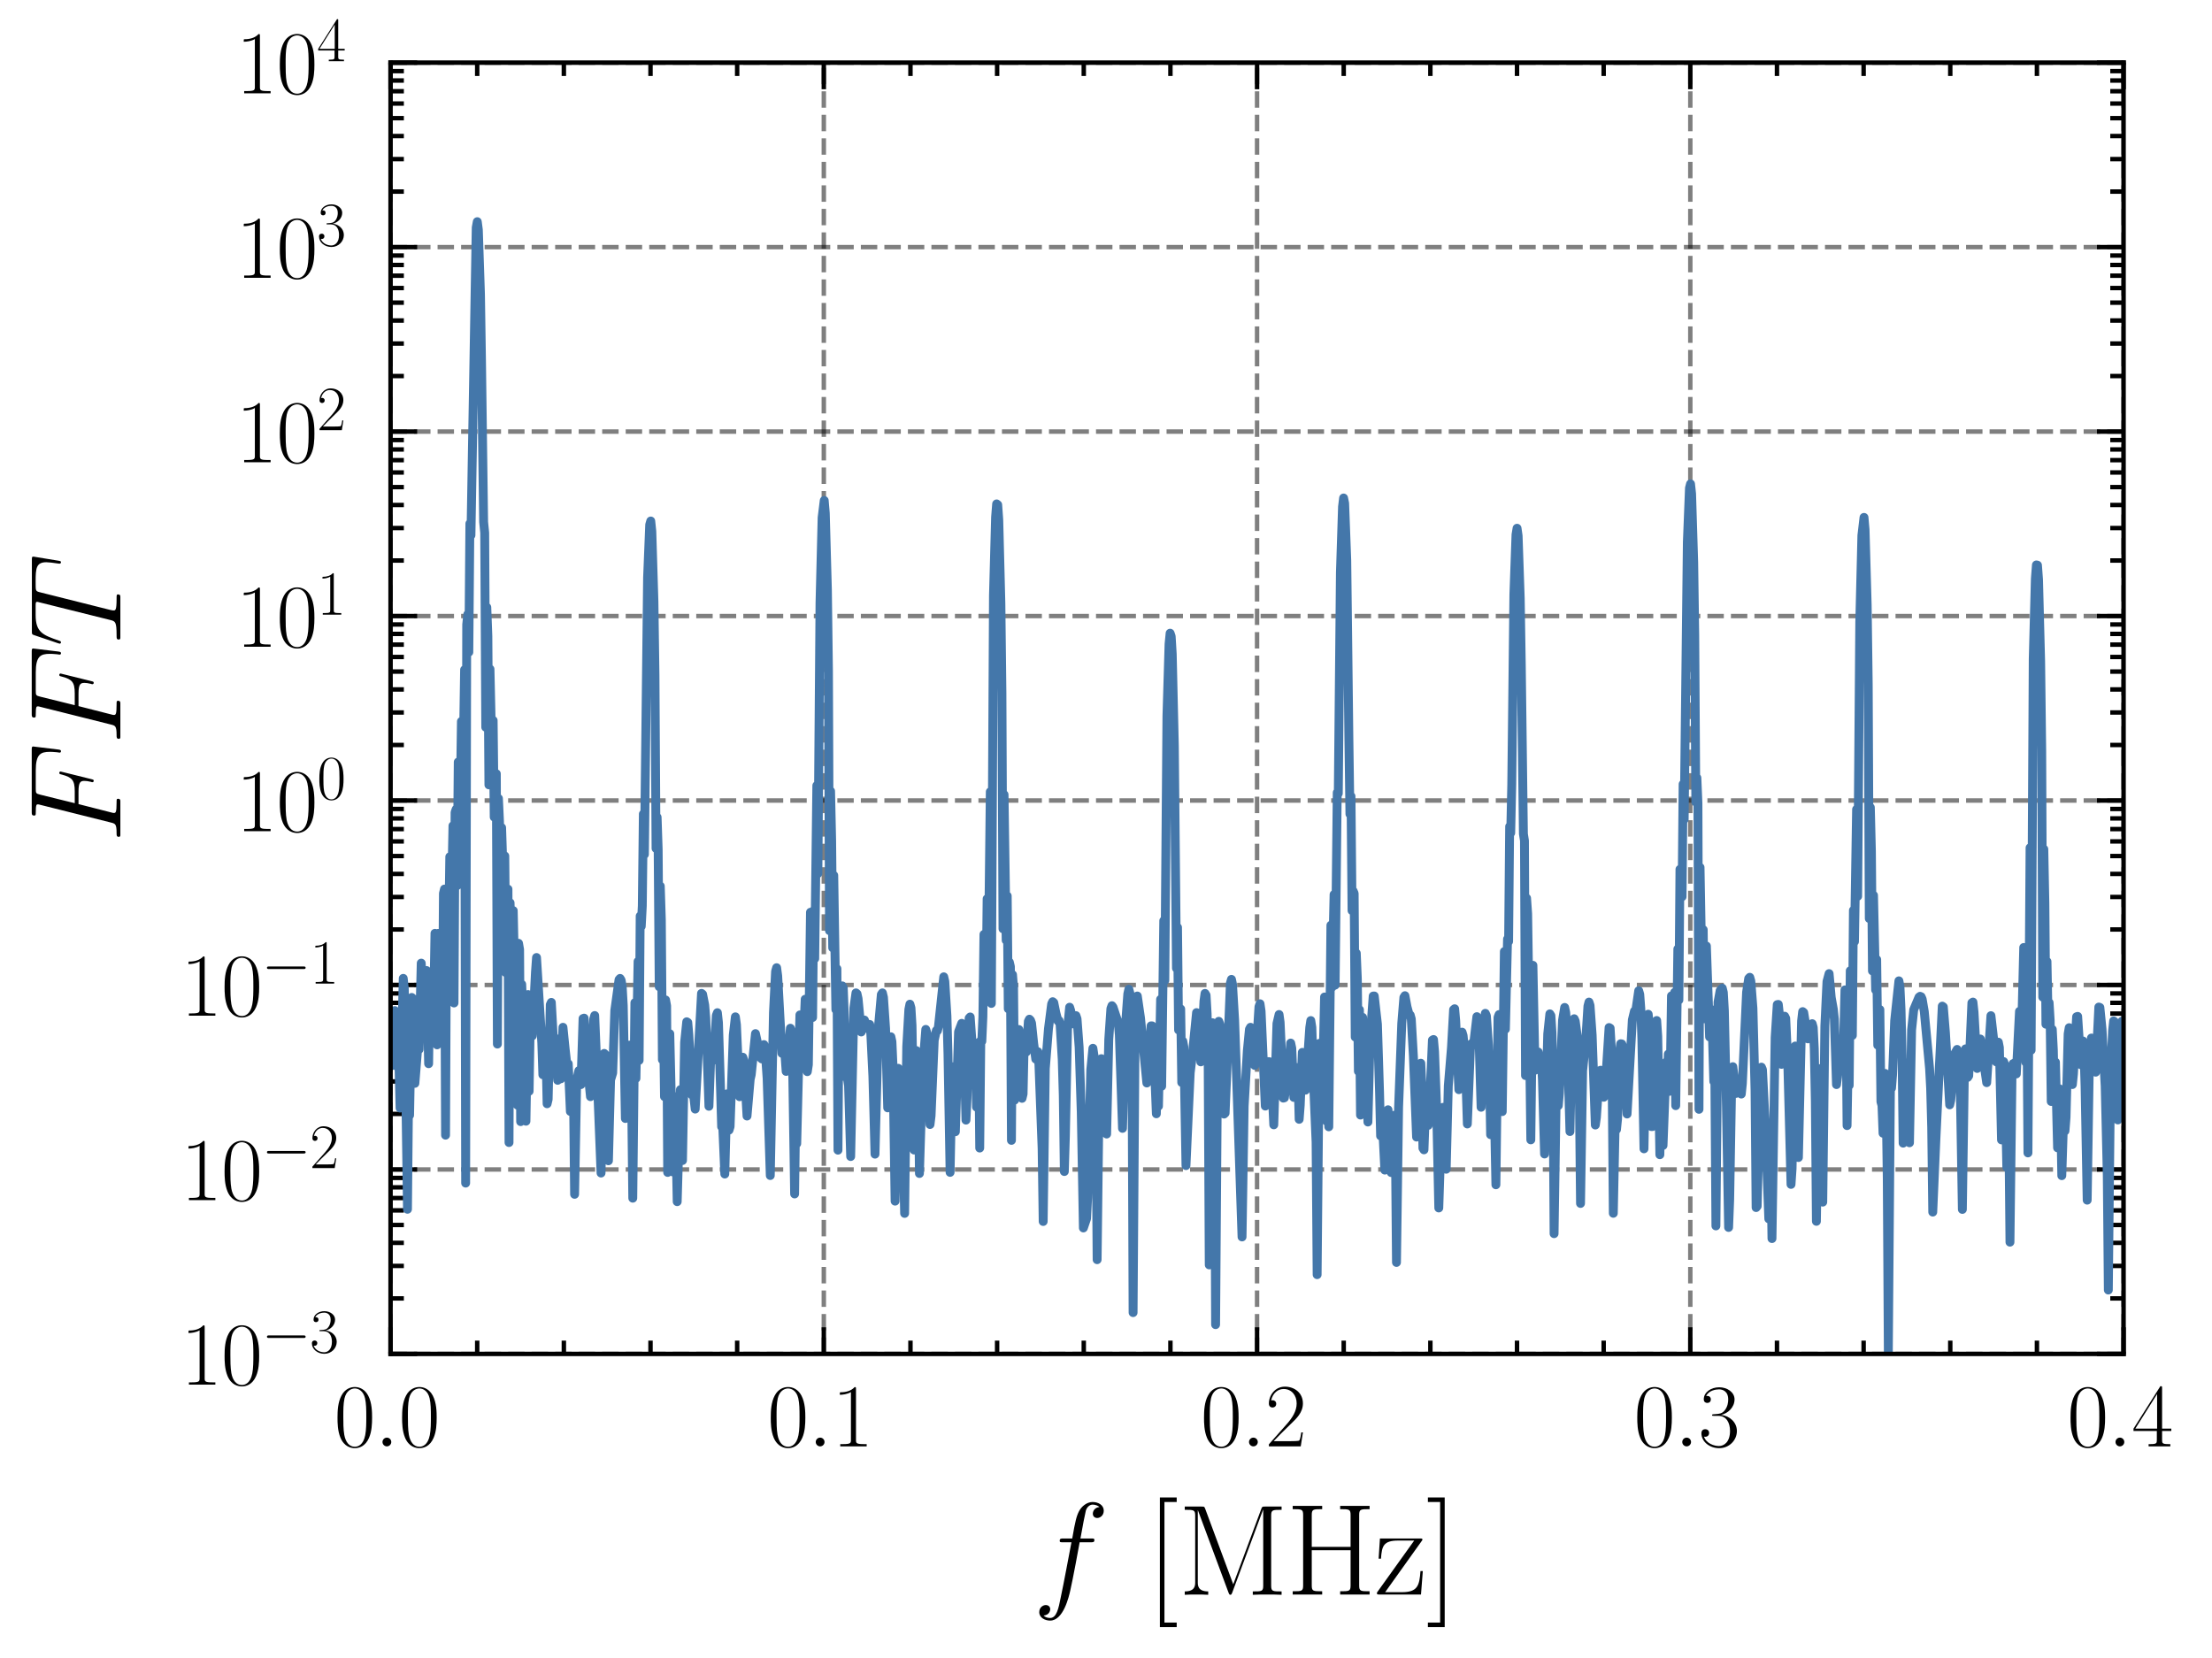 <?xml version="1.0" encoding="utf-8" standalone="no"?>
<!DOCTYPE svg PUBLIC "-//W3C//DTD SVG 1.1//EN"
  "http://www.w3.org/Graphics/SVG/1.1/DTD/svg11.dtd">
<svg xmlns:xlink="http://www.w3.org/1999/xlink" width="249.278pt" height="186.891pt" viewBox="0 0 249.278 186.891" xmlns="http://www.w3.org/2000/svg" version="1.1">
 <defs>
  <style type="text/css">*{stroke-linejoin: round; stroke-linecap: butt}</style>
 </defs>
 <g id="figure_1">
  <g id="patch_1">
   <path d="M -0 186.891 
L 249.278 186.891 
L 249.278 0 
L -0 0 
L -0 186.891 
z
" style="fill: none"/>
  </g>
  <g id="axes_1">
   <g id="patch_2">
    <path d="M 44.013 152.589 
L 239.313 152.589 
L 239.313 7.059 
L 44.013 7.059 
L 44.013 152.589 
z
" style="fill: none"/>
   </g>
   <g id="matplotlib.axis_1">
    <g id="xtick_1">
     <g id="line2d_1">
      <path d="M 44.013 152.589 
L 44.013 7.059 
" clip-path="url(#p6a7a121930)" style="fill: none; stroke-dasharray: 1.85,0.8; stroke-dashoffset: 0; stroke: #000000; stroke-opacity: 0.5; stroke-width: 0.5"/>
     </g>
     <g id="line2d_2">
      <defs>
       <path id="m1c9323a80c" d="M 0 0 
L 0 -3 
" style="stroke: #000000; stroke-width: 0.5"/>
      </defs>
      <g>
       <use xlink:href="#m1c9323a80c" x="44.013" y="152.589" style="stroke: #000000; stroke-width: 0.5"/>
      </g>
     </g>
     <g id="line2d_3">
      <defs>
       <path id="m047422d01a" d="M 0 0 
L 0 3 
" style="stroke: #000000; stroke-width: 0.5"/>
      </defs>
      <g>
       <use xlink:href="#m047422d01a" x="44.013" y="7.059" style="stroke: #000000; stroke-width: 0.5"/>
      </g>
     </g>
     <g id="text_1">
      <!-- $\mathdefault{0.0}$ -->
      <g transform="translate(37.648 163.008) scale(0.1 -0.1)">
       <defs>
        <path id="CMR17-30" d="M 2688 2025 
C 2688 2416 2682 3080 2413 3591 
C 2176 4039 1798 4198 1466 4198 
C 1158 4198 768 4058 525 3597 
C 269 3118 243 2524 243 2025 
C 243 1661 250 1106 448 619 
C 723 -39 1216 -128 1466 -128 
C 1760 -128 2208 -7 2470 600 
C 2662 1042 2688 1559 2688 2025 
z
M 1466 -26 
C 1056 -26 813 325 723 812 
C 653 1188 653 1738 653 2096 
C 653 2588 653 2997 736 3387 
C 858 3929 1216 4096 1466 4096 
C 1728 4096 2067 3923 2189 3400 
C 2272 3036 2278 2607 2278 2096 
C 2278 1680 2278 1169 2202 792 
C 2067 95 1690 -26 1466 -26 
z
" transform="scale(0.016)"/>
        <path id="CMMI12-3a" d="M 1178 307 
C 1178 492 1024 619 870 619 
C 685 619 557 466 557 313 
C 557 128 710 0 864 0 
C 1050 0 1178 153 1178 307 
z
" transform="scale(0.016)"/>
       </defs>
       <use xlink:href="#CMR17-30" transform="scale(0.996)"/>
       <use xlink:href="#CMMI12-3a" transform="translate(45.69 0) scale(0.996)"/>
       <use xlink:href="#CMR17-30" transform="translate(72.788 0) scale(0.996)"/>
      </g>
     </g>
    </g>
    <g id="xtick_2">
     <g id="line2d_4">
      <path d="M 92.838 152.589 
L 92.838 7.059 
" clip-path="url(#p6a7a121930)" style="fill: none; stroke-dasharray: 1.85,0.8; stroke-dashoffset: 0; stroke: #000000; stroke-opacity: 0.5; stroke-width: 0.5"/>
     </g>
     <g id="line2d_5">
      <g>
       <use xlink:href="#m1c9323a80c" x="92.838" y="152.589" style="stroke: #000000; stroke-width: 0.5"/>
      </g>
     </g>
     <g id="line2d_6">
      <g>
       <use xlink:href="#m047422d01a" x="92.838" y="7.059" style="stroke: #000000; stroke-width: 0.5"/>
      </g>
     </g>
     <g id="text_2">
      <!-- $\mathdefault{0.1}$ -->
      <g transform="translate(86.473 163.008) scale(0.1 -0.1)">
       <defs>
        <path id="CMR17-31" d="M 1702 4058 
C 1702 4192 1696 4192 1606 4192 
C 1357 3916 979 3827 621 3827 
C 602 3827 570 3827 563 3808 
C 557 3795 557 3782 557 3648 
C 755 3648 1088 3686 1344 3839 
L 1344 461 
C 1344 236 1331 160 781 160 
L 589 160 
L 589 0 
C 896 0 1216 0 1523 0 
C 1830 0 2150 0 2458 0 
L 2458 160 
L 2266 160 
C 1715 160 1702 230 1702 458 
L 1702 4058 
z
" transform="scale(0.016)"/>
       </defs>
       <use xlink:href="#CMR17-30" transform="scale(0.996)"/>
       <use xlink:href="#CMMI12-3a" transform="translate(45.69 0) scale(0.996)"/>
       <use xlink:href="#CMR17-31" transform="translate(72.788 0) scale(0.996)"/>
      </g>
     </g>
    </g>
    <g id="xtick_3">
     <g id="line2d_7">
      <path d="M 141.663 152.589 
L 141.663 7.059 
" clip-path="url(#p6a7a121930)" style="fill: none; stroke-dasharray: 1.85,0.8; stroke-dashoffset: 0; stroke: #000000; stroke-opacity: 0.5; stroke-width: 0.5"/>
     </g>
     <g id="line2d_8">
      <g>
       <use xlink:href="#m1c9323a80c" x="141.663" y="152.589" style="stroke: #000000; stroke-width: 0.5"/>
      </g>
     </g>
     <g id="line2d_9">
      <g>
       <use xlink:href="#m047422d01a" x="141.663" y="7.059" style="stroke: #000000; stroke-width: 0.5"/>
      </g>
     </g>
     <g id="text_3">
      <!-- $\mathdefault{0.2}$ -->
      <g transform="translate(135.298 163.008) scale(0.1 -0.1)">
       <defs>
        <path id="CMR17-32" d="M 2669 989 
L 2554 989 
C 2490 536 2438 459 2413 420 
C 2381 369 1920 369 1830 369 
L 602 369 
C 832 619 1280 1072 1824 1597 
C 2214 1967 2669 2402 2669 3035 
C 2669 3790 2067 4224 1395 4224 
C 691 4224 262 3604 262 3030 
C 262 2780 448 2748 525 2748 
C 589 2748 781 2787 781 3010 
C 781 3207 614 3264 525 3264 
C 486 3264 448 3258 422 3245 
C 544 3790 915 4058 1306 4058 
C 1862 4058 2227 3617 2227 3035 
C 2227 2479 1901 2000 1536 1584 
L 262 146 
L 262 0 
L 2515 0 
L 2669 989 
z
" transform="scale(0.016)"/>
       </defs>
       <use xlink:href="#CMR17-30" transform="scale(0.996)"/>
       <use xlink:href="#CMMI12-3a" transform="translate(45.69 0) scale(0.996)"/>
       <use xlink:href="#CMR17-32" transform="translate(72.788 0) scale(0.996)"/>
      </g>
     </g>
    </g>
    <g id="xtick_4">
     <g id="line2d_10">
      <path d="M 190.488 152.589 
L 190.488 7.059 
" clip-path="url(#p6a7a121930)" style="fill: none; stroke-dasharray: 1.85,0.8; stroke-dashoffset: 0; stroke: #000000; stroke-opacity: 0.5; stroke-width: 0.5"/>
     </g>
     <g id="line2d_11">
      <g>
       <use xlink:href="#m1c9323a80c" x="190.488" y="152.589" style="stroke: #000000; stroke-width: 0.5"/>
      </g>
     </g>
     <g id="line2d_12">
      <g>
       <use xlink:href="#m047422d01a" x="190.488" y="7.059" style="stroke: #000000; stroke-width: 0.5"/>
      </g>
     </g>
     <g id="text_4">
      <!-- $\mathdefault{0.3}$ -->
      <g transform="translate(184.123 163.008) scale(0.1 -0.1)">
       <defs>
        <path id="CMR17-33" d="M 1414 2157 
C 1984 2157 2234 1662 2234 1090 
C 2234 320 1824 25 1453 25 
C 1114 25 563 194 390 693 
C 422 680 454 680 486 680 
C 640 680 755 782 755 948 
C 755 1133 614 1216 486 1216 
C 378 1216 211 1165 211 926 
C 211 335 787 -128 1466 -128 
C 2176 -128 2720 430 2720 1085 
C 2720 1707 2208 2157 1600 2227 
C 2086 2328 2554 2756 2554 3329 
C 2554 3820 2048 4179 1472 4179 
C 890 4179 378 3829 378 3329 
C 378 3110 544 3072 627 3072 
C 762 3072 877 3155 877 3321 
C 877 3486 762 3569 627 3569 
C 602 3569 570 3569 544 3557 
C 730 3959 1235 4032 1459 4032 
C 1683 4032 2106 3925 2106 3320 
C 2106 3143 2080 2828 1862 2550 
C 1670 2304 1453 2304 1242 2284 
C 1210 2284 1062 2269 1037 2269 
C 992 2263 966 2257 966 2208 
C 966 2163 973 2157 1101 2157 
L 1414 2157 
z
" transform="scale(0.016)"/>
       </defs>
       <use xlink:href="#CMR17-30" transform="scale(0.996)"/>
       <use xlink:href="#CMMI12-3a" transform="translate(45.69 0) scale(0.996)"/>
       <use xlink:href="#CMR17-33" transform="translate(72.788 0) scale(0.996)"/>
      </g>
     </g>
    </g>
    <g id="xtick_5">
     <g id="line2d_13">
      <path d="M 239.313 152.589 
L 239.313 7.059 
" clip-path="url(#p6a7a121930)" style="fill: none; stroke-dasharray: 1.85,0.8; stroke-dashoffset: 0; stroke: #000000; stroke-opacity: 0.5; stroke-width: 0.5"/>
     </g>
     <g id="line2d_14">
      <g>
       <use xlink:href="#m1c9323a80c" x="239.313" y="152.589" style="stroke: #000000; stroke-width: 0.5"/>
      </g>
     </g>
     <g id="line2d_15">
      <g>
       <use xlink:href="#m047422d01a" x="239.313" y="7.059" style="stroke: #000000; stroke-width: 0.5"/>
      </g>
     </g>
     <g id="text_5">
      <!-- $\mathdefault{0.4}$ -->
      <g transform="translate(232.948 163.008) scale(0.1 -0.1)">
       <defs>
        <path id="CMR17-34" d="M 2150 4122 
C 2150 4256 2144 4256 2029 4256 
L 128 1254 
L 128 1088 
L 1779 1088 
L 1779 457 
C 1779 224 1766 160 1318 160 
L 1197 160 
L 1197 0 
C 1402 0 1747 0 1965 0 
C 2182 0 2528 0 2733 0 
L 2733 160 
L 2611 160 
C 2163 160 2150 224 2150 457 
L 2150 1088 
L 2803 1088 
L 2803 1254 
L 2150 1254 
L 2150 4122 
z
M 1798 3703 
L 1798 1254 
L 256 1254 
L 1798 3703 
z
" transform="scale(0.016)"/>
       </defs>
       <use xlink:href="#CMR17-30" transform="scale(0.996)"/>
       <use xlink:href="#CMMI12-3a" transform="translate(45.69 0) scale(0.996)"/>
       <use xlink:href="#CMR17-34" transform="translate(72.788 0) scale(0.996)"/>
      </g>
     </g>
    </g>
    <g id="xtick_6">
     <g id="line2d_16">
      <defs>
       <path id="mf33bda10f0" d="M 0 0 
L 0 -1.5 
" style="stroke: #000000; stroke-width: 0.5"/>
      </defs>
      <g>
       <use xlink:href="#mf33bda10f0" x="53.778" y="152.589" style="stroke: #000000; stroke-width: 0.5"/>
      </g>
     </g>
     <g id="line2d_17">
      <defs>
       <path id="m51487f40a9" d="M 0 0 
L 0 1.5 
" style="stroke: #000000; stroke-width: 0.5"/>
      </defs>
      <g>
       <use xlink:href="#m51487f40a9" x="53.778" y="7.059" style="stroke: #000000; stroke-width: 0.5"/>
      </g>
     </g>
    </g>
    <g id="xtick_7">
     <g id="line2d_18">
      <g>
       <use xlink:href="#mf33bda10f0" x="63.543" y="152.589" style="stroke: #000000; stroke-width: 0.5"/>
      </g>
     </g>
     <g id="line2d_19">
      <g>
       <use xlink:href="#m51487f40a9" x="63.543" y="7.059" style="stroke: #000000; stroke-width: 0.5"/>
      </g>
     </g>
    </g>
    <g id="xtick_8">
     <g id="line2d_20">
      <g>
       <use xlink:href="#mf33bda10f0" x="73.308" y="152.589" style="stroke: #000000; stroke-width: 0.5"/>
      </g>
     </g>
     <g id="line2d_21">
      <g>
       <use xlink:href="#m51487f40a9" x="73.308" y="7.059" style="stroke: #000000; stroke-width: 0.5"/>
      </g>
     </g>
    </g>
    <g id="xtick_9">
     <g id="line2d_22">
      <g>
       <use xlink:href="#mf33bda10f0" x="83.073" y="152.589" style="stroke: #000000; stroke-width: 0.5"/>
      </g>
     </g>
     <g id="line2d_23">
      <g>
       <use xlink:href="#m51487f40a9" x="83.073" y="7.059" style="stroke: #000000; stroke-width: 0.5"/>
      </g>
     </g>
    </g>
    <g id="xtick_10">
     <g id="line2d_24">
      <g>
       <use xlink:href="#mf33bda10f0" x="102.603" y="152.589" style="stroke: #000000; stroke-width: 0.5"/>
      </g>
     </g>
     <g id="line2d_25">
      <g>
       <use xlink:href="#m51487f40a9" x="102.603" y="7.059" style="stroke: #000000; stroke-width: 0.5"/>
      </g>
     </g>
    </g>
    <g id="xtick_11">
     <g id="line2d_26">
      <g>
       <use xlink:href="#mf33bda10f0" x="112.368" y="152.589" style="stroke: #000000; stroke-width: 0.5"/>
      </g>
     </g>
     <g id="line2d_27">
      <g>
       <use xlink:href="#m51487f40a9" x="112.368" y="7.059" style="stroke: #000000; stroke-width: 0.5"/>
      </g>
     </g>
    </g>
    <g id="xtick_12">
     <g id="line2d_28">
      <g>
       <use xlink:href="#mf33bda10f0" x="122.133" y="152.589" style="stroke: #000000; stroke-width: 0.5"/>
      </g>
     </g>
     <g id="line2d_29">
      <g>
       <use xlink:href="#m51487f40a9" x="122.133" y="7.059" style="stroke: #000000; stroke-width: 0.5"/>
      </g>
     </g>
    </g>
    <g id="xtick_13">
     <g id="line2d_30">
      <g>
       <use xlink:href="#mf33bda10f0" x="131.898" y="152.589" style="stroke: #000000; stroke-width: 0.5"/>
      </g>
     </g>
     <g id="line2d_31">
      <g>
       <use xlink:href="#m51487f40a9" x="131.898" y="7.059" style="stroke: #000000; stroke-width: 0.5"/>
      </g>
     </g>
    </g>
    <g id="xtick_14">
     <g id="line2d_32">
      <g>
       <use xlink:href="#mf33bda10f0" x="151.428" y="152.589" style="stroke: #000000; stroke-width: 0.5"/>
      </g>
     </g>
     <g id="line2d_33">
      <g>
       <use xlink:href="#m51487f40a9" x="151.428" y="7.059" style="stroke: #000000; stroke-width: 0.5"/>
      </g>
     </g>
    </g>
    <g id="xtick_15">
     <g id="line2d_34">
      <g>
       <use xlink:href="#mf33bda10f0" x="161.193" y="152.589" style="stroke: #000000; stroke-width: 0.5"/>
      </g>
     </g>
     <g id="line2d_35">
      <g>
       <use xlink:href="#m51487f40a9" x="161.193" y="7.059" style="stroke: #000000; stroke-width: 0.5"/>
      </g>
     </g>
    </g>
    <g id="xtick_16">
     <g id="line2d_36">
      <g>
       <use xlink:href="#mf33bda10f0" x="170.958" y="152.589" style="stroke: #000000; stroke-width: 0.5"/>
      </g>
     </g>
     <g id="line2d_37">
      <g>
       <use xlink:href="#m51487f40a9" x="170.958" y="7.059" style="stroke: #000000; stroke-width: 0.5"/>
      </g>
     </g>
    </g>
    <g id="xtick_17">
     <g id="line2d_38">
      <g>
       <use xlink:href="#mf33bda10f0" x="180.723" y="152.589" style="stroke: #000000; stroke-width: 0.5"/>
      </g>
     </g>
     <g id="line2d_39">
      <g>
       <use xlink:href="#m51487f40a9" x="180.723" y="7.059" style="stroke: #000000; stroke-width: 0.5"/>
      </g>
     </g>
    </g>
    <g id="xtick_18">
     <g id="line2d_40">
      <g>
       <use xlink:href="#mf33bda10f0" x="200.253" y="152.589" style="stroke: #000000; stroke-width: 0.5"/>
      </g>
     </g>
     <g id="line2d_41">
      <g>
       <use xlink:href="#m51487f40a9" x="200.253" y="7.059" style="stroke: #000000; stroke-width: 0.5"/>
      </g>
     </g>
    </g>
    <g id="xtick_19">
     <g id="line2d_42">
      <g>
       <use xlink:href="#mf33bda10f0" x="210.018" y="152.589" style="stroke: #000000; stroke-width: 0.5"/>
      </g>
     </g>
     <g id="line2d_43">
      <g>
       <use xlink:href="#m51487f40a9" x="210.018" y="7.059" style="stroke: #000000; stroke-width: 0.5"/>
      </g>
     </g>
    </g>
    <g id="xtick_20">
     <g id="line2d_44">
      <g>
       <use xlink:href="#mf33bda10f0" x="219.783" y="152.589" style="stroke: #000000; stroke-width: 0.5"/>
      </g>
     </g>
     <g id="line2d_45">
      <g>
       <use xlink:href="#m51487f40a9" x="219.783" y="7.059" style="stroke: #000000; stroke-width: 0.5"/>
      </g>
     </g>
    </g>
    <g id="xtick_21">
     <g id="line2d_46">
      <g>
       <use xlink:href="#mf33bda10f0" x="229.548" y="152.589" style="stroke: #000000; stroke-width: 0.5"/>
      </g>
     </g>
     <g id="line2d_47">
      <g>
       <use xlink:href="#m51487f40a9" x="229.548" y="7.059" style="stroke: #000000; stroke-width: 0.5"/>
      </g>
     </g>
    </g>
    <g id="text_6">
     <!-- $f$ [MHz] -->
     <g transform="translate(116.369 179.705) scale(0.144 -0.144)">
      <defs>
       <path id="CMMI12-66" d="M 2854 2566 
C 2982 2566 3034 2566 3034 2688 
C 3034 2752 2982 2752 2867 2752 
L 2349 2752 
C 2470 3429 2560 3897 2611 4107 
C 2650 4265 2784 4416 2950 4416 
C 3085 4416 3219 4358 3283 4298 
C 3034 4272 2957 4082 2957 3969 
C 2957 3837 3053 3759 3174 3759 
C 3302 3759 3494 3870 3494 4119 
C 3494 4393 3226 4544 2944 4544 
C 2669 4544 2400 4334 2272 4078 
C 2157 3848 2093 3611 1946 2752 
L 1517 2752 
C 1395 2752 1331 2752 1331 2637 
C 1331 2566 1370 2566 1498 2566 
L 1907 2566 
C 1792 1976 1530 542 1382 -137 
C 1274 -689 1178 -1152 858 -1152 
C 838 -1152 653 -1152 538 -1031 
C 864 -1005 864 -726 864 -720 
C 864 -593 768 -517 646 -517 
C 518 -517 326 -625 326 -867 
C 326 -1140 608 -1280 858 -1280 
C 1510 -1280 1779 -118 1850 199 
C 1965 688 2278 2376 2310 2566 
L 2854 2566 
z
" transform="scale(0.016)"/>
       <path id="CMR17-5b" d="M 1504 -1600 
L 1504 -1377 
L 902 -1377 
L 902 4544 
L 1504 4544 
L 1504 4767 
L 678 4767 
L 678 -1600 
L 1504 -1600 
z
" transform="scale(0.016)"/>
       <path id="CMR17-4d" d="M 1338 4224 
C 1299 4320 1293 4320 1158 4320 
L 339 4320 
L 339 4160 
C 781 4160 851 4160 851 3875 
L 851 610 
C 851 451 851 153 339 153 
L 339 -13 
C 486 0 755 0 915 0 
C 1075 0 1344 0 1491 -13 
L 1491 153 
C 979 153 979 451 979 610 
L 979 4135 
L 986 4135 
L 2490 89 
C 2515 25 2528 -13 2579 -13 
C 2630 -13 2643 25 2669 89 
L 4186 4166 
L 4192 4166 
L 4192 438 
C 4192 153 4122 153 3680 153 
L 3680 -13 
C 3853 0 4198 0 4384 0 
C 4570 0 4922 0 5094 -13 
L 5094 153 
C 4653 153 4582 153 4582 438 
L 4582 3875 
C 4582 4160 4653 4160 5094 4160 
L 5094 4320 
L 4282 4320 
C 4147 4320 4141 4314 4102 4218 
L 2720 502 
L 1338 4224 
z
" transform="scale(0.016)"/>
       <path id="CMR17-48" d="M 3590 3905 
C 3590 4192 3661 4192 4102 4192 
L 4102 4352 
C 3917 4352 3578 4352 3379 4352 
C 3181 4352 2842 4352 2656 4352 
L 2656 4192 
C 3098 4192 3168 4192 3168 3904 
L 3168 2341 
L 1261 2341 
L 1261 3904 
C 1261 4192 1331 4192 1773 4192 
L 1773 4352 
C 1587 4352 1248 4352 1050 4352 
C 851 4352 512 4352 326 4352 
L 326 4192 
C 768 4192 838 4192 838 3905 
L 838 447 
C 838 160 768 160 326 160 
L 326 0 
C 512 0 851 0 1050 0 
C 1248 0 1587 0 1773 0 
L 1773 160 
C 1331 160 1261 160 1261 446 
L 1261 2176 
L 3168 2176 
L 3168 446 
C 3168 160 3098 160 2656 160 
L 2656 0 
C 2842 0 3181 0 3379 0 
C 3578 0 3917 0 4102 0 
L 4102 160 
C 3661 160 3590 160 3590 447 
L 3590 3905 
z
" transform="scale(0.016)"/>
       <path id="CMR17-7a" d="M 2310 2605 
C 2362 2670 2362 2682 2362 2695 
C 2362 2752 2336 2752 2221 2752 
L 275 2752 
L 211 1760 
L 326 1760 
C 371 2381 442 2650 1178 2650 
L 1958 2650 
L 128 96 
C 128 0 134 0 269 0 
L 2291 0 
L 2381 1152 
L 2266 1152 
C 2214 442 2131 115 1350 115 
L 531 115 
L 2310 2605 
z
" transform="scale(0.016)"/>
       <path id="CMR17-5d" d="M 915 4767 
L 90 4767 
L 90 4544 
L 691 4544 
L 691 -1377 
L 90 -1377 
L 90 -1600 
L 915 -1600 
L 915 4767 
z
" transform="scale(0.016)"/>
      </defs>
      <use xlink:href="#CMMI12-66" transform="scale(0.996)"/>
      <use xlink:href="#CMR17-5b" transform="translate(88.796 0) scale(0.996)"/>
      <use xlink:href="#CMR17-4d" transform="translate(113.667 0) scale(0.996)"/>
      <use xlink:href="#CMR17-48" transform="translate(198.354 0) scale(0.996)"/>
      <use xlink:href="#CMR17-7a" transform="translate(267.427 0) scale(0.996)"/>
      <use xlink:href="#CMR17-5d" transform="translate(307.912 0) scale(0.996)"/>
     </g>
    </g>
   </g>
   <g id="matplotlib.axis_2">
    <g id="ytick_1">
     <g id="line2d_48">
      <path d="M 44.013 152.589 
L 239.313 152.589 
" clip-path="url(#p6a7a121930)" style="fill: none; stroke-dasharray: 1.85,0.8; stroke-dashoffset: 0; stroke: #000000; stroke-opacity: 0.5; stroke-width: 0.5"/>
     </g>
     <g id="line2d_49">
      <defs>
       <path id="mab82eceb81" d="M 0 0 
L 3 0 
" style="stroke: #000000; stroke-width: 0.5"/>
      </defs>
      <g>
       <use xlink:href="#mab82eceb81" x="44.013" y="152.589" style="stroke: #000000; stroke-width: 0.5"/>
      </g>
     </g>
     <g id="line2d_50">
      <defs>
       <path id="mdbe3d04c69" d="M 0 0 
L -3 0 
" style="stroke: #000000; stroke-width: 0.5"/>
      </defs>
      <g>
       <use xlink:href="#mdbe3d04c69" x="239.313" y="152.589" style="stroke: #000000; stroke-width: 0.5"/>
      </g>
     </g>
     <g id="text_7">
      <!-- $\mathdefault{10^{-3}}$ -->
      <g transform="translate(20.352 156.048) scale(0.1 -0.1)">
       <defs>
        <path id="CMSY10-0" d="M 4218 1472 
C 4326 1472 4442 1472 4442 1600 
C 4442 1728 4326 1728 4218 1728 
L 755 1728 
C 646 1728 531 1728 531 1600 
C 531 1472 646 1472 755 1472 
L 4218 1472 
z
" transform="scale(0.016)"/>
       </defs>
       <use xlink:href="#CMR17-31" transform="scale(0.996)"/>
       <use xlink:href="#CMR17-30" transform="translate(45.69 0) scale(0.996)"/>
       <use xlink:href="#CMSY10-0" transform="translate(91.381 36.154) scale(0.697)"/>
       <use xlink:href="#CMR17-33" transform="translate(145.622 36.154) scale(0.697)"/>
      </g>
     </g>
    </g>
    <g id="ytick_2">
     <g id="line2d_51">
      <path d="M 44.013 131.799 
L 239.313 131.799 
" clip-path="url(#p6a7a121930)" style="fill: none; stroke-dasharray: 1.85,0.8; stroke-dashoffset: 0; stroke: #000000; stroke-opacity: 0.5; stroke-width: 0.5"/>
     </g>
     <g id="line2d_52">
      <g>
       <use xlink:href="#mab82eceb81" x="44.013" y="131.799" style="stroke: #000000; stroke-width: 0.5"/>
      </g>
     </g>
     <g id="line2d_53">
      <g>
       <use xlink:href="#mdbe3d04c69" x="239.313" y="131.799" style="stroke: #000000; stroke-width: 0.5"/>
      </g>
     </g>
     <g id="text_8">
      <!-- $\mathdefault{10^{-2}}$ -->
      <g transform="translate(20.352 135.258) scale(0.1 -0.1)">
       <use xlink:href="#CMR17-31" transform="scale(0.996)"/>
       <use xlink:href="#CMR17-30" transform="translate(45.69 0) scale(0.996)"/>
       <use xlink:href="#CMSY10-0" transform="translate(91.381 36.154) scale(0.697)"/>
       <use xlink:href="#CMR17-32" transform="translate(145.622 36.154) scale(0.697)"/>
      </g>
     </g>
    </g>
    <g id="ytick_3">
     <g id="line2d_54">
      <path d="M 44.013 111.009 
L 239.313 111.009 
" clip-path="url(#p6a7a121930)" style="fill: none; stroke-dasharray: 1.85,0.8; stroke-dashoffset: 0; stroke: #000000; stroke-opacity: 0.5; stroke-width: 0.5"/>
     </g>
     <g id="line2d_55">
      <g>
       <use xlink:href="#mab82eceb81" x="44.013" y="111.009" style="stroke: #000000; stroke-width: 0.5"/>
      </g>
     </g>
     <g id="line2d_56">
      <g>
       <use xlink:href="#mdbe3d04c69" x="239.313" y="111.009" style="stroke: #000000; stroke-width: 0.5"/>
      </g>
     </g>
     <g id="text_9">
      <!-- $\mathdefault{10^{-1}}$ -->
      <g transform="translate(20.352 114.468) scale(0.1 -0.1)">
       <use xlink:href="#CMR17-31" transform="scale(0.996)"/>
       <use xlink:href="#CMR17-30" transform="translate(45.69 0) scale(0.996)"/>
       <use xlink:href="#CMSY10-0" transform="translate(91.381 36.154) scale(0.697)"/>
       <use xlink:href="#CMR17-31" transform="translate(145.622 36.154) scale(0.697)"/>
      </g>
     </g>
    </g>
    <g id="ytick_4">
     <g id="line2d_57">
      <path d="M 44.013 90.219 
L 239.313 90.219 
" clip-path="url(#p6a7a121930)" style="fill: none; stroke-dasharray: 1.85,0.8; stroke-dashoffset: 0; stroke: #000000; stroke-opacity: 0.5; stroke-width: 0.5"/>
     </g>
     <g id="line2d_58">
      <g>
       <use xlink:href="#mab82eceb81" x="44.013" y="90.219" style="stroke: #000000; stroke-width: 0.5"/>
      </g>
     </g>
     <g id="line2d_59">
      <g>
       <use xlink:href="#mdbe3d04c69" x="239.313" y="90.219" style="stroke: #000000; stroke-width: 0.5"/>
      </g>
     </g>
     <g id="text_10">
      <!-- $\mathdefault{10^{0}}$ -->
      <g transform="translate(26.579 93.678) scale(0.1 -0.1)">
       <use xlink:href="#CMR17-31" transform="scale(0.996)"/>
       <use xlink:href="#CMR17-30" transform="translate(45.69 0) scale(0.996)"/>
       <use xlink:href="#CMR17-30" transform="translate(91.381 36.154) scale(0.697)"/>
      </g>
     </g>
    </g>
    <g id="ytick_5">
     <g id="line2d_60">
      <path d="M 44.013 69.429 
L 239.313 69.429 
" clip-path="url(#p6a7a121930)" style="fill: none; stroke-dasharray: 1.85,0.8; stroke-dashoffset: 0; stroke: #000000; stroke-opacity: 0.5; stroke-width: 0.5"/>
     </g>
     <g id="line2d_61">
      <g>
       <use xlink:href="#mab82eceb81" x="44.013" y="69.429" style="stroke: #000000; stroke-width: 0.5"/>
      </g>
     </g>
     <g id="line2d_62">
      <g>
       <use xlink:href="#mdbe3d04c69" x="239.313" y="69.429" style="stroke: #000000; stroke-width: 0.5"/>
      </g>
     </g>
     <g id="text_11">
      <!-- $\mathdefault{10^{1}}$ -->
      <g transform="translate(26.579 72.888) scale(0.1 -0.1)">
       <use xlink:href="#CMR17-31" transform="scale(0.996)"/>
       <use xlink:href="#CMR17-30" transform="translate(45.69 0) scale(0.996)"/>
       <use xlink:href="#CMR17-31" transform="translate(91.381 36.154) scale(0.697)"/>
      </g>
     </g>
    </g>
    <g id="ytick_6">
     <g id="line2d_63">
      <path d="M 44.013 48.639 
L 239.313 48.639 
" clip-path="url(#p6a7a121930)" style="fill: none; stroke-dasharray: 1.85,0.8; stroke-dashoffset: 0; stroke: #000000; stroke-opacity: 0.5; stroke-width: 0.5"/>
     </g>
     <g id="line2d_64">
      <g>
       <use xlink:href="#mab82eceb81" x="44.013" y="48.639" style="stroke: #000000; stroke-width: 0.5"/>
      </g>
     </g>
     <g id="line2d_65">
      <g>
       <use xlink:href="#mdbe3d04c69" x="239.313" y="48.639" style="stroke: #000000; stroke-width: 0.5"/>
      </g>
     </g>
     <g id="text_12">
      <!-- $\mathdefault{10^{2}}$ -->
      <g transform="translate(26.579 52.098) scale(0.1 -0.1)">
       <use xlink:href="#CMR17-31" transform="scale(0.996)"/>
       <use xlink:href="#CMR17-30" transform="translate(45.69 0) scale(0.996)"/>
       <use xlink:href="#CMR17-32" transform="translate(91.381 36.154) scale(0.697)"/>
      </g>
     </g>
    </g>
    <g id="ytick_7">
     <g id="line2d_66">
      <path d="M 44.013 27.849 
L 239.313 27.849 
" clip-path="url(#p6a7a121930)" style="fill: none; stroke-dasharray: 1.85,0.8; stroke-dashoffset: 0; stroke: #000000; stroke-opacity: 0.5; stroke-width: 0.5"/>
     </g>
     <g id="line2d_67">
      <g>
       <use xlink:href="#mab82eceb81" x="44.013" y="27.849" style="stroke: #000000; stroke-width: 0.5"/>
      </g>
     </g>
     <g id="line2d_68">
      <g>
       <use xlink:href="#mdbe3d04c69" x="239.313" y="27.849" style="stroke: #000000; stroke-width: 0.5"/>
      </g>
     </g>
     <g id="text_13">
      <!-- $\mathdefault{10^{3}}$ -->
      <g transform="translate(26.579 31.308) scale(0.1 -0.1)">
       <use xlink:href="#CMR17-31" transform="scale(0.996)"/>
       <use xlink:href="#CMR17-30" transform="translate(45.69 0) scale(0.996)"/>
       <use xlink:href="#CMR17-33" transform="translate(91.381 36.154) scale(0.697)"/>
      </g>
     </g>
    </g>
    <g id="ytick_8">
     <g id="line2d_69">
      <path d="M 44.013 7.059 
L 239.313 7.059 
" clip-path="url(#p6a7a121930)" style="fill: none; stroke-dasharray: 1.85,0.8; stroke-dashoffset: 0; stroke: #000000; stroke-opacity: 0.5; stroke-width: 0.5"/>
     </g>
     <g id="line2d_70">
      <g>
       <use xlink:href="#mab82eceb81" x="44.013" y="7.059" style="stroke: #000000; stroke-width: 0.5"/>
      </g>
     </g>
     <g id="line2d_71">
      <g>
       <use xlink:href="#mdbe3d04c69" x="239.313" y="7.059" style="stroke: #000000; stroke-width: 0.5"/>
      </g>
     </g>
     <g id="text_14">
      <!-- $\mathdefault{10^{4}}$ -->
      <g transform="translate(26.579 10.518) scale(0.1 -0.1)">
       <use xlink:href="#CMR17-31" transform="scale(0.996)"/>
       <use xlink:href="#CMR17-30" transform="translate(45.69 0) scale(0.996)"/>
       <use xlink:href="#CMR17-34" transform="translate(91.381 36.154) scale(0.697)"/>
      </g>
     </g>
    </g>
    <g id="ytick_9">
     <g id="line2d_72">
      <defs>
       <path id="m60cd3d3cdc" d="M 0 0 
L 1.5 0 
" style="stroke: #000000; stroke-width: 0.5"/>
      </defs>
      <g>
       <use xlink:href="#m60cd3d3cdc" x="44.013" y="146.331" style="stroke: #000000; stroke-width: 0.5"/>
      </g>
     </g>
     <g id="line2d_73">
      <defs>
       <path id="m4b859f536b" d="M 0 0 
L -1.5 0 
" style="stroke: #000000; stroke-width: 0.5"/>
      </defs>
      <g>
       <use xlink:href="#m4b859f536b" x="239.313" y="146.331" style="stroke: #000000; stroke-width: 0.5"/>
      </g>
     </g>
    </g>
    <g id="ytick_10">
     <g id="line2d_74">
      <g>
       <use xlink:href="#m60cd3d3cdc" x="44.013" y="142.67" style="stroke: #000000; stroke-width: 0.5"/>
      </g>
     </g>
     <g id="line2d_75">
      <g>
       <use xlink:href="#m4b859f536b" x="239.313" y="142.67" style="stroke: #000000; stroke-width: 0.5"/>
      </g>
     </g>
    </g>
    <g id="ytick_11">
     <g id="line2d_76">
      <g>
       <use xlink:href="#m60cd3d3cdc" x="44.013" y="140.072" style="stroke: #000000; stroke-width: 0.5"/>
      </g>
     </g>
     <g id="line2d_77">
      <g>
       <use xlink:href="#m4b859f536b" x="239.313" y="140.072" style="stroke: #000000; stroke-width: 0.5"/>
      </g>
     </g>
    </g>
    <g id="ytick_12">
     <g id="line2d_78">
      <g>
       <use xlink:href="#m60cd3d3cdc" x="44.013" y="138.058" style="stroke: #000000; stroke-width: 0.5"/>
      </g>
     </g>
     <g id="line2d_79">
      <g>
       <use xlink:href="#m4b859f536b" x="239.313" y="138.058" style="stroke: #000000; stroke-width: 0.5"/>
      </g>
     </g>
    </g>
    <g id="ytick_13">
     <g id="line2d_80">
      <g>
       <use xlink:href="#m60cd3d3cdc" x="44.013" y="136.411" style="stroke: #000000; stroke-width: 0.5"/>
      </g>
     </g>
     <g id="line2d_81">
      <g>
       <use xlink:href="#m4b859f536b" x="239.313" y="136.411" style="stroke: #000000; stroke-width: 0.5"/>
      </g>
     </g>
    </g>
    <g id="ytick_14">
     <g id="line2d_82">
      <g>
       <use xlink:href="#m60cd3d3cdc" x="44.013" y="135.02" style="stroke: #000000; stroke-width: 0.5"/>
      </g>
     </g>
     <g id="line2d_83">
      <g>
       <use xlink:href="#m4b859f536b" x="239.313" y="135.02" style="stroke: #000000; stroke-width: 0.5"/>
      </g>
     </g>
    </g>
    <g id="ytick_15">
     <g id="line2d_84">
      <g>
       <use xlink:href="#m60cd3d3cdc" x="44.013" y="133.814" style="stroke: #000000; stroke-width: 0.5"/>
      </g>
     </g>
     <g id="line2d_85">
      <g>
       <use xlink:href="#m4b859f536b" x="239.313" y="133.814" style="stroke: #000000; stroke-width: 0.5"/>
      </g>
     </g>
    </g>
    <g id="ytick_16">
     <g id="line2d_86">
      <g>
       <use xlink:href="#m60cd3d3cdc" x="44.013" y="132.751" style="stroke: #000000; stroke-width: 0.5"/>
      </g>
     </g>
     <g id="line2d_87">
      <g>
       <use xlink:href="#m4b859f536b" x="239.313" y="132.751" style="stroke: #000000; stroke-width: 0.5"/>
      </g>
     </g>
    </g>
    <g id="ytick_17">
     <g id="line2d_88">
      <g>
       <use xlink:href="#m60cd3d3cdc" x="44.013" y="125.541" style="stroke: #000000; stroke-width: 0.5"/>
      </g>
     </g>
     <g id="line2d_89">
      <g>
       <use xlink:href="#m4b859f536b" x="239.313" y="125.541" style="stroke: #000000; stroke-width: 0.5"/>
      </g>
     </g>
    </g>
    <g id="ytick_18">
     <g id="line2d_90">
      <g>
       <use xlink:href="#m60cd3d3cdc" x="44.013" y="121.88" style="stroke: #000000; stroke-width: 0.5"/>
      </g>
     </g>
     <g id="line2d_91">
      <g>
       <use xlink:href="#m4b859f536b" x="239.313" y="121.88" style="stroke: #000000; stroke-width: 0.5"/>
      </g>
     </g>
    </g>
    <g id="ytick_19">
     <g id="line2d_92">
      <g>
       <use xlink:href="#m60cd3d3cdc" x="44.013" y="119.282" style="stroke: #000000; stroke-width: 0.5"/>
      </g>
     </g>
     <g id="line2d_93">
      <g>
       <use xlink:href="#m4b859f536b" x="239.313" y="119.282" style="stroke: #000000; stroke-width: 0.5"/>
      </g>
     </g>
    </g>
    <g id="ytick_20">
     <g id="line2d_94">
      <g>
       <use xlink:href="#m60cd3d3cdc" x="44.013" y="117.268" style="stroke: #000000; stroke-width: 0.5"/>
      </g>
     </g>
     <g id="line2d_95">
      <g>
       <use xlink:href="#m4b859f536b" x="239.313" y="117.268" style="stroke: #000000; stroke-width: 0.5"/>
      </g>
     </g>
    </g>
    <g id="ytick_21">
     <g id="line2d_96">
      <g>
       <use xlink:href="#m60cd3d3cdc" x="44.013" y="115.621" style="stroke: #000000; stroke-width: 0.5"/>
      </g>
     </g>
     <g id="line2d_97">
      <g>
       <use xlink:href="#m4b859f536b" x="239.313" y="115.621" style="stroke: #000000; stroke-width: 0.5"/>
      </g>
     </g>
    </g>
    <g id="ytick_22">
     <g id="line2d_98">
      <g>
       <use xlink:href="#m60cd3d3cdc" x="44.013" y="114.23" style="stroke: #000000; stroke-width: 0.5"/>
      </g>
     </g>
     <g id="line2d_99">
      <g>
       <use xlink:href="#m4b859f536b" x="239.313" y="114.23" style="stroke: #000000; stroke-width: 0.5"/>
      </g>
     </g>
    </g>
    <g id="ytick_23">
     <g id="line2d_100">
      <g>
       <use xlink:href="#m60cd3d3cdc" x="44.013" y="113.024" style="stroke: #000000; stroke-width: 0.5"/>
      </g>
     </g>
     <g id="line2d_101">
      <g>
       <use xlink:href="#m4b859f536b" x="239.313" y="113.024" style="stroke: #000000; stroke-width: 0.5"/>
      </g>
     </g>
    </g>
    <g id="ytick_24">
     <g id="line2d_102">
      <g>
       <use xlink:href="#m60cd3d3cdc" x="44.013" y="111.961" style="stroke: #000000; stroke-width: 0.5"/>
      </g>
     </g>
     <g id="line2d_103">
      <g>
       <use xlink:href="#m4b859f536b" x="239.313" y="111.961" style="stroke: #000000; stroke-width: 0.5"/>
      </g>
     </g>
    </g>
    <g id="ytick_25">
     <g id="line2d_104">
      <g>
       <use xlink:href="#m60cd3d3cdc" x="44.013" y="104.751" style="stroke: #000000; stroke-width: 0.5"/>
      </g>
     </g>
     <g id="line2d_105">
      <g>
       <use xlink:href="#m4b859f536b" x="239.313" y="104.751" style="stroke: #000000; stroke-width: 0.5"/>
      </g>
     </g>
    </g>
    <g id="ytick_26">
     <g id="line2d_106">
      <g>
       <use xlink:href="#m60cd3d3cdc" x="44.013" y="101.09" style="stroke: #000000; stroke-width: 0.5"/>
      </g>
     </g>
     <g id="line2d_107">
      <g>
       <use xlink:href="#m4b859f536b" x="239.313" y="101.09" style="stroke: #000000; stroke-width: 0.5"/>
      </g>
     </g>
    </g>
    <g id="ytick_27">
     <g id="line2d_108">
      <g>
       <use xlink:href="#m60cd3d3cdc" x="44.013" y="98.492" style="stroke: #000000; stroke-width: 0.5"/>
      </g>
     </g>
     <g id="line2d_109">
      <g>
       <use xlink:href="#m4b859f536b" x="239.313" y="98.492" style="stroke: #000000; stroke-width: 0.5"/>
      </g>
     </g>
    </g>
    <g id="ytick_28">
     <g id="line2d_110">
      <g>
       <use xlink:href="#m60cd3d3cdc" x="44.013" y="96.478" style="stroke: #000000; stroke-width: 0.5"/>
      </g>
     </g>
     <g id="line2d_111">
      <g>
       <use xlink:href="#m4b859f536b" x="239.313" y="96.478" style="stroke: #000000; stroke-width: 0.5"/>
      </g>
     </g>
    </g>
    <g id="ytick_29">
     <g id="line2d_112">
      <g>
       <use xlink:href="#m60cd3d3cdc" x="44.013" y="94.831" style="stroke: #000000; stroke-width: 0.5"/>
      </g>
     </g>
     <g id="line2d_113">
      <g>
       <use xlink:href="#m4b859f536b" x="239.313" y="94.831" style="stroke: #000000; stroke-width: 0.5"/>
      </g>
     </g>
    </g>
    <g id="ytick_30">
     <g id="line2d_114">
      <g>
       <use xlink:href="#m60cd3d3cdc" x="44.013" y="93.44" style="stroke: #000000; stroke-width: 0.5"/>
      </g>
     </g>
     <g id="line2d_115">
      <g>
       <use xlink:href="#m4b859f536b" x="239.313" y="93.44" style="stroke: #000000; stroke-width: 0.5"/>
      </g>
     </g>
    </g>
    <g id="ytick_31">
     <g id="line2d_116">
      <g>
       <use xlink:href="#m60cd3d3cdc" x="44.013" y="92.234" style="stroke: #000000; stroke-width: 0.5"/>
      </g>
     </g>
     <g id="line2d_117">
      <g>
       <use xlink:href="#m4b859f536b" x="239.313" y="92.234" style="stroke: #000000; stroke-width: 0.5"/>
      </g>
     </g>
    </g>
    <g id="ytick_32">
     <g id="line2d_118">
      <g>
       <use xlink:href="#m60cd3d3cdc" x="44.013" y="91.171" style="stroke: #000000; stroke-width: 0.5"/>
      </g>
     </g>
     <g id="line2d_119">
      <g>
       <use xlink:href="#m4b859f536b" x="239.313" y="91.171" style="stroke: #000000; stroke-width: 0.5"/>
      </g>
     </g>
    </g>
    <g id="ytick_33">
     <g id="line2d_120">
      <g>
       <use xlink:href="#m60cd3d3cdc" x="44.013" y="83.961" style="stroke: #000000; stroke-width: 0.5"/>
      </g>
     </g>
     <g id="line2d_121">
      <g>
       <use xlink:href="#m4b859f536b" x="239.313" y="83.961" style="stroke: #000000; stroke-width: 0.5"/>
      </g>
     </g>
    </g>
    <g id="ytick_34">
     <g id="line2d_122">
      <g>
       <use xlink:href="#m60cd3d3cdc" x="44.013" y="80.3" style="stroke: #000000; stroke-width: 0.5"/>
      </g>
     </g>
     <g id="line2d_123">
      <g>
       <use xlink:href="#m4b859f536b" x="239.313" y="80.3" style="stroke: #000000; stroke-width: 0.5"/>
      </g>
     </g>
    </g>
    <g id="ytick_35">
     <g id="line2d_124">
      <g>
       <use xlink:href="#m60cd3d3cdc" x="44.013" y="77.702" style="stroke: #000000; stroke-width: 0.5"/>
      </g>
     </g>
     <g id="line2d_125">
      <g>
       <use xlink:href="#m4b859f536b" x="239.313" y="77.702" style="stroke: #000000; stroke-width: 0.5"/>
      </g>
     </g>
    </g>
    <g id="ytick_36">
     <g id="line2d_126">
      <g>
       <use xlink:href="#m60cd3d3cdc" x="44.013" y="75.688" style="stroke: #000000; stroke-width: 0.5"/>
      </g>
     </g>
     <g id="line2d_127">
      <g>
       <use xlink:href="#m4b859f536b" x="239.313" y="75.688" style="stroke: #000000; stroke-width: 0.5"/>
      </g>
     </g>
    </g>
    <g id="ytick_37">
     <g id="line2d_128">
      <g>
       <use xlink:href="#m60cd3d3cdc" x="44.013" y="74.041" style="stroke: #000000; stroke-width: 0.5"/>
      </g>
     </g>
     <g id="line2d_129">
      <g>
       <use xlink:href="#m4b859f536b" x="239.313" y="74.041" style="stroke: #000000; stroke-width: 0.5"/>
      </g>
     </g>
    </g>
    <g id="ytick_38">
     <g id="line2d_130">
      <g>
       <use xlink:href="#m60cd3d3cdc" x="44.013" y="72.65" style="stroke: #000000; stroke-width: 0.5"/>
      </g>
     </g>
     <g id="line2d_131">
      <g>
       <use xlink:href="#m4b859f536b" x="239.313" y="72.65" style="stroke: #000000; stroke-width: 0.5"/>
      </g>
     </g>
    </g>
    <g id="ytick_39">
     <g id="line2d_132">
      <g>
       <use xlink:href="#m60cd3d3cdc" x="44.013" y="71.444" style="stroke: #000000; stroke-width: 0.5"/>
      </g>
     </g>
     <g id="line2d_133">
      <g>
       <use xlink:href="#m4b859f536b" x="239.313" y="71.444" style="stroke: #000000; stroke-width: 0.5"/>
      </g>
     </g>
    </g>
    <g id="ytick_40">
     <g id="line2d_134">
      <g>
       <use xlink:href="#m60cd3d3cdc" x="44.013" y="70.381" style="stroke: #000000; stroke-width: 0.5"/>
      </g>
     </g>
     <g id="line2d_135">
      <g>
       <use xlink:href="#m4b859f536b" x="239.313" y="70.381" style="stroke: #000000; stroke-width: 0.5"/>
      </g>
     </g>
    </g>
    <g id="ytick_41">
     <g id="line2d_136">
      <g>
       <use xlink:href="#m60cd3d3cdc" x="44.013" y="63.171" style="stroke: #000000; stroke-width: 0.5"/>
      </g>
     </g>
     <g id="line2d_137">
      <g>
       <use xlink:href="#m4b859f536b" x="239.313" y="63.171" style="stroke: #000000; stroke-width: 0.5"/>
      </g>
     </g>
    </g>
    <g id="ytick_42">
     <g id="line2d_138">
      <g>
       <use xlink:href="#m60cd3d3cdc" x="44.013" y="59.51" style="stroke: #000000; stroke-width: 0.5"/>
      </g>
     </g>
     <g id="line2d_139">
      <g>
       <use xlink:href="#m4b859f536b" x="239.313" y="59.51" style="stroke: #000000; stroke-width: 0.5"/>
      </g>
     </g>
    </g>
    <g id="ytick_43">
     <g id="line2d_140">
      <g>
       <use xlink:href="#m60cd3d3cdc" x="44.013" y="56.912" style="stroke: #000000; stroke-width: 0.5"/>
      </g>
     </g>
     <g id="line2d_141">
      <g>
       <use xlink:href="#m4b859f536b" x="239.313" y="56.912" style="stroke: #000000; stroke-width: 0.5"/>
      </g>
     </g>
    </g>
    <g id="ytick_44">
     <g id="line2d_142">
      <g>
       <use xlink:href="#m60cd3d3cdc" x="44.013" y="54.898" style="stroke: #000000; stroke-width: 0.5"/>
      </g>
     </g>
     <g id="line2d_143">
      <g>
       <use xlink:href="#m4b859f536b" x="239.313" y="54.898" style="stroke: #000000; stroke-width: 0.5"/>
      </g>
     </g>
    </g>
    <g id="ytick_45">
     <g id="line2d_144">
      <g>
       <use xlink:href="#m60cd3d3cdc" x="44.013" y="53.251" style="stroke: #000000; stroke-width: 0.5"/>
      </g>
     </g>
     <g id="line2d_145">
      <g>
       <use xlink:href="#m4b859f536b" x="239.313" y="53.251" style="stroke: #000000; stroke-width: 0.5"/>
      </g>
     </g>
    </g>
    <g id="ytick_46">
     <g id="line2d_146">
      <g>
       <use xlink:href="#m60cd3d3cdc" x="44.013" y="51.86" style="stroke: #000000; stroke-width: 0.5"/>
      </g>
     </g>
     <g id="line2d_147">
      <g>
       <use xlink:href="#m4b859f536b" x="239.313" y="51.86" style="stroke: #000000; stroke-width: 0.5"/>
      </g>
     </g>
    </g>
    <g id="ytick_47">
     <g id="line2d_148">
      <g>
       <use xlink:href="#m60cd3d3cdc" x="44.013" y="50.654" style="stroke: #000000; stroke-width: 0.5"/>
      </g>
     </g>
     <g id="line2d_149">
      <g>
       <use xlink:href="#m4b859f536b" x="239.313" y="50.654" style="stroke: #000000; stroke-width: 0.5"/>
      </g>
     </g>
    </g>
    <g id="ytick_48">
     <g id="line2d_150">
      <g>
       <use xlink:href="#m60cd3d3cdc" x="44.013" y="49.591" style="stroke: #000000; stroke-width: 0.5"/>
      </g>
     </g>
     <g id="line2d_151">
      <g>
       <use xlink:href="#m4b859f536b" x="239.313" y="49.591" style="stroke: #000000; stroke-width: 0.5"/>
      </g>
     </g>
    </g>
    <g id="ytick_49">
     <g id="line2d_152">
      <g>
       <use xlink:href="#m60cd3d3cdc" x="44.013" y="42.381" style="stroke: #000000; stroke-width: 0.5"/>
      </g>
     </g>
     <g id="line2d_153">
      <g>
       <use xlink:href="#m4b859f536b" x="239.313" y="42.381" style="stroke: #000000; stroke-width: 0.5"/>
      </g>
     </g>
    </g>
    <g id="ytick_50">
     <g id="line2d_154">
      <g>
       <use xlink:href="#m60cd3d3cdc" x="44.013" y="38.72" style="stroke: #000000; stroke-width: 0.5"/>
      </g>
     </g>
     <g id="line2d_155">
      <g>
       <use xlink:href="#m4b859f536b" x="239.313" y="38.72" style="stroke: #000000; stroke-width: 0.5"/>
      </g>
     </g>
    </g>
    <g id="ytick_51">
     <g id="line2d_156">
      <g>
       <use xlink:href="#m60cd3d3cdc" x="44.013" y="36.122" style="stroke: #000000; stroke-width: 0.5"/>
      </g>
     </g>
     <g id="line2d_157">
      <g>
       <use xlink:href="#m4b859f536b" x="239.313" y="36.122" style="stroke: #000000; stroke-width: 0.5"/>
      </g>
     </g>
    </g>
    <g id="ytick_52">
     <g id="line2d_158">
      <g>
       <use xlink:href="#m60cd3d3cdc" x="44.013" y="34.108" style="stroke: #000000; stroke-width: 0.5"/>
      </g>
     </g>
     <g id="line2d_159">
      <g>
       <use xlink:href="#m4b859f536b" x="239.313" y="34.108" style="stroke: #000000; stroke-width: 0.5"/>
      </g>
     </g>
    </g>
    <g id="ytick_53">
     <g id="line2d_160">
      <g>
       <use xlink:href="#m60cd3d3cdc" x="44.013" y="32.461" style="stroke: #000000; stroke-width: 0.5"/>
      </g>
     </g>
     <g id="line2d_161">
      <g>
       <use xlink:href="#m4b859f536b" x="239.313" y="32.461" style="stroke: #000000; stroke-width: 0.5"/>
      </g>
     </g>
    </g>
    <g id="ytick_54">
     <g id="line2d_162">
      <g>
       <use xlink:href="#m60cd3d3cdc" x="44.013" y="31.07" style="stroke: #000000; stroke-width: 0.5"/>
      </g>
     </g>
     <g id="line2d_163">
      <g>
       <use xlink:href="#m4b859f536b" x="239.313" y="31.07" style="stroke: #000000; stroke-width: 0.5"/>
      </g>
     </g>
    </g>
    <g id="ytick_55">
     <g id="line2d_164">
      <g>
       <use xlink:href="#m60cd3d3cdc" x="44.013" y="29.864" style="stroke: #000000; stroke-width: 0.5"/>
      </g>
     </g>
     <g id="line2d_165">
      <g>
       <use xlink:href="#m4b859f536b" x="239.313" y="29.864" style="stroke: #000000; stroke-width: 0.5"/>
      </g>
     </g>
    </g>
    <g id="ytick_56">
     <g id="line2d_166">
      <g>
       <use xlink:href="#m60cd3d3cdc" x="44.013" y="28.801" style="stroke: #000000; stroke-width: 0.5"/>
      </g>
     </g>
     <g id="line2d_167">
      <g>
       <use xlink:href="#m4b859f536b" x="239.313" y="28.801" style="stroke: #000000; stroke-width: 0.5"/>
      </g>
     </g>
    </g>
    <g id="ytick_57">
     <g id="line2d_168">
      <g>
       <use xlink:href="#m60cd3d3cdc" x="44.013" y="21.591" style="stroke: #000000; stroke-width: 0.5"/>
      </g>
     </g>
     <g id="line2d_169">
      <g>
       <use xlink:href="#m4b859f536b" x="239.313" y="21.591" style="stroke: #000000; stroke-width: 0.5"/>
      </g>
     </g>
    </g>
    <g id="ytick_58">
     <g id="line2d_170">
      <g>
       <use xlink:href="#m60cd3d3cdc" x="44.013" y="17.93" style="stroke: #000000; stroke-width: 0.5"/>
      </g>
     </g>
     <g id="line2d_171">
      <g>
       <use xlink:href="#m4b859f536b" x="239.313" y="17.93" style="stroke: #000000; stroke-width: 0.5"/>
      </g>
     </g>
    </g>
    <g id="ytick_59">
     <g id="line2d_172">
      <g>
       <use xlink:href="#m60cd3d3cdc" x="44.013" y="15.332" style="stroke: #000000; stroke-width: 0.5"/>
      </g>
     </g>
     <g id="line2d_173">
      <g>
       <use xlink:href="#m4b859f536b" x="239.313" y="15.332" style="stroke: #000000; stroke-width: 0.5"/>
      </g>
     </g>
    </g>
    <g id="ytick_60">
     <g id="line2d_174">
      <g>
       <use xlink:href="#m60cd3d3cdc" x="44.013" y="13.318" style="stroke: #000000; stroke-width: 0.5"/>
      </g>
     </g>
     <g id="line2d_175">
      <g>
       <use xlink:href="#m4b859f536b" x="239.313" y="13.318" style="stroke: #000000; stroke-width: 0.5"/>
      </g>
     </g>
    </g>
    <g id="ytick_61">
     <g id="line2d_176">
      <g>
       <use xlink:href="#m60cd3d3cdc" x="44.013" y="11.671" style="stroke: #000000; stroke-width: 0.5"/>
      </g>
     </g>
     <g id="line2d_177">
      <g>
       <use xlink:href="#m4b859f536b" x="239.313" y="11.671" style="stroke: #000000; stroke-width: 0.5"/>
      </g>
     </g>
    </g>
    <g id="ytick_62">
     <g id="line2d_178">
      <g>
       <use xlink:href="#m60cd3d3cdc" x="44.013" y="10.28" style="stroke: #000000; stroke-width: 0.5"/>
      </g>
     </g>
     <g id="line2d_179">
      <g>
       <use xlink:href="#m4b859f536b" x="239.313" y="10.28" style="stroke: #000000; stroke-width: 0.5"/>
      </g>
     </g>
    </g>
    <g id="ytick_63">
     <g id="line2d_180">
      <g>
       <use xlink:href="#m60cd3d3cdc" x="44.013" y="9.074" style="stroke: #000000; stroke-width: 0.5"/>
      </g>
     </g>
     <g id="line2d_181">
      <g>
       <use xlink:href="#m4b859f536b" x="239.313" y="9.074" style="stroke: #000000; stroke-width: 0.5"/>
      </g>
     </g>
    </g>
    <g id="ytick_64">
     <g id="line2d_182">
      <g>
       <use xlink:href="#m60cd3d3cdc" x="44.013" y="8.011" style="stroke: #000000; stroke-width: 0.5"/>
      </g>
     </g>
     <g id="line2d_183">
      <g>
       <use xlink:href="#m4b859f536b" x="239.313" y="8.011" style="stroke: #000000; stroke-width: 0.5"/>
      </g>
     </g>
    </g>
    <g id="text_15">
     <!-- $FFT$ -->
     <g transform="translate(13.563 94.985) rotate(-90) scale(0.144 -0.144)">
      <defs>
       <path id="CMMI12-46" d="M 1901 2055 
L 2515 2055 
C 3002 2055 3040 1946 3040 1761 
C 3040 1678 3027 1589 2995 1448 
C 2982 1423 2976 1391 2976 1378 
C 2976 1333 3002 1308 3046 1308 
C 3098 1308 3104 1333 3130 1435 
L 3501 2935 
C 3501 2961 3482 2999 3437 2999 
C 3379 2999 3373 2974 3347 2863 
C 3213 2376 3085 2240 2528 2240 
L 1946 2240 
L 2362 3926 
C 2419 4154 2432 4154 2694 4154 
L 3552 4154 
C 4352 4154 4467 3918 4467 3464 
C 4467 3426 4467 3285 4448 3119 
C 4442 3094 4429 3011 4429 2985 
C 4429 2934 4461 2915 4499 2915 
C 4544 2915 4570 2941 4582 3055 
L 4717 4174 
C 4717 4195 4730 4263 4730 4277 
C 4730 4352 4672 4352 4557 4352 
L 1523 4352 
C 1402 4352 1338 4352 1338 4229 
C 1338 4154 1382 4154 1491 4154 
C 1888 4154 1888 4113 1888 4050 
C 1888 4018 1882 3992 1862 3922 
L 998 473 
C 941 249 928 185 480 185 
C 358 185 294 185 294 70 
C 294 0 352 0 390 0 
C 512 0 640 0 762 0 
L 1594 0 
C 1734 0 1888 0 2029 0 
C 2086 0 2163 0 2163 115 
C 2163 185 2125 185 1984 185 
C 1478 185 1466 229 1466 324 
C 1466 356 1478 406 1491 449 
L 1901 2055 
z
" transform="scale(0.016)"/>
       <path id="CMMI12-54" d="M 2669 3910 
C 2707 4064 2720 4121 2816 4147 
C 2867 4160 3078 4160 3213 4160 
C 3853 4160 4154 4134 4154 3634 
C 4154 3537 4128 3295 4090 3057 
L 4083 2980 
C 4083 2954 4109 2916 4147 2916 
C 4211 2916 4211 2948 4230 3050 
L 4416 4184 
C 4429 4243 4429 4256 4429 4275 
C 4429 4345 4390 4345 4262 4345 
L 762 4345 
C 614 4345 608 4339 570 4224 
L 179 3070 
C 173 3056 154 2986 154 2980 
C 154 2948 179 2916 218 2916 
C 269 2916 282 2941 307 3024 
C 576 3801 710 4160 1562 4160 
L 1990 4160 
C 2144 4160 2208 4160 2208 4089 
C 2208 4069 2208 4057 2176 3941 
L 1318 499 
C 1254 249 1242 185 563 185 
C 403 185 358 185 358 64 
C 358 0 429 0 461 0 
C 621 0 787 0 947 0 
L 1946 0 
C 2106 0 2278 0 2438 0 
C 2509 0 2573 0 2573 121 
C 2573 185 2528 185 2362 185 
C 1786 185 1786 243 1786 339 
C 1786 346 1786 391 1811 494 
L 2669 3910 
z
" transform="scale(0.016)"/>
      </defs>
      <use xlink:href="#CMMI12-46" transform="scale(0.996)"/>
      <use xlink:href="#CMMI12-46" transform="translate(76.697 0) scale(0.996)"/>
      <use xlink:href="#CMMI12-54" transform="translate(153.394 0) scale(0.996)"/>
     </g>
    </g>
   </g>
   <g id="line2d_184">
    <path d="M 44.013 120.037 
L 44.49 113.896 
L 44.728 117.108 
L 44.847 115.53 
L 45.086 124.877 
L 45.443 110.262 
L 45.562 111.424 
L 45.92 136.284 
L 46.039 123.698 
L 46.158 125.689 
L 46.397 112.413 
L 46.516 112.527 
L 46.635 121.955 
L 46.754 122.095 
L 47.112 117.587 
L 47.231 118.266 
L 47.47 108.546 
L 47.708 113.701 
L 47.946 113.094 
L 48.066 109.378 
L 48.304 119.881 
L 48.423 110.827 
L 48.542 112.844 
L 48.662 110.168 
L 48.781 110.394 
L 48.9 112.112 
L 49.019 105.187 
L 49.138 107.428 
L 49.258 117.756 
L 49.377 105.194 
L 49.615 112.079 
L 49.734 106.566 
L 49.854 116.498 
L 49.973 100.685 
L 50.092 100.198 
L 50.211 127.934 
L 50.33 100.262 
L 50.569 105.013 
L 50.688 96.558 
L 50.807 105.005 
L 51.046 93.063 
L 51.165 113.036 
L 51.284 91.56 
L 51.403 91.207 
L 51.522 99.806 
L 51.642 85.878 
L 51.88 89.416 
L 51.999 81.305 
L 52.118 90.658 
L 52.357 75.479 
L 52.476 133.337 
L 52.595 70.388 
L 52.714 69.236 
L 52.834 73.501 
L 52.953 59.006 
L 53.072 60.33 
L 53.668 25.644 
L 53.787 24.984 
L 53.906 25.898 
L 54.145 33.122 
L 54.264 40.815 
L 54.502 58.824 
L 54.622 60.042 
L 54.741 81.962 
L 54.86 68.438 
L 54.979 71.696 
L 55.098 88.455 
L 55.218 75.405 
L 55.456 86.121 
L 55.575 81.194 
L 55.694 92.086 
L 55.933 87.202 
L 56.052 117.667 
L 56.171 89.986 
L 56.29 92.581 
L 56.41 104.655 
L 56.529 93.273 
L 56.767 100.715 
L 56.887 96.468 
L 57.006 109.619 
L 57.125 100.556 
L 57.244 100.207 
L 57.363 128.764 
L 57.483 101.745 
L 57.721 110.701 
L 57.84 102.631 
L 58.079 113.747 
L 58.198 109.462 
L 58.317 124.553 
L 58.436 106.311 
L 58.555 107.008 
L 58.675 126.406 
L 58.794 110.933 
L 58.913 113.912 
L 59.032 120.58 
L 59.151 112.958 
L 59.271 126.361 
L 59.509 112.087 
L 59.628 122.983 
L 59.747 115.598 
L 59.867 115.181 
L 59.986 116.745 
L 60.343 109.575 
L 60.463 107.913 
L 61.059 117.534 
L 61.178 121.126 
L 61.297 120.383 
L 61.416 116.647 
L 61.535 118.872 
L 61.655 124.394 
L 61.774 123.896 
L 62.012 113.225 
L 62.131 112.972 
L 62.37 117.309 
L 62.489 116.918 
L 62.608 117.978 
L 62.847 121.751 
L 62.966 120.269 
L 63.204 121.583 
L 63.443 115.777 
L 63.681 118.154 
L 63.919 120.335 
L 64.039 119.885 
L 64.277 125.262 
L 64.396 124.714 
L 64.515 122.664 
L 64.635 123.719 
L 64.754 134.6 
L 64.992 121.737 
L 65.231 120.667 
L 65.469 122.235 
L 65.707 114.788 
L 65.827 114.747 
L 66.065 118.127 
L 66.303 121.953 
L 66.423 122.392 
L 66.542 123.592 
L 66.661 123.269 
L 66.899 114.878 
L 67.019 114.452 
L 67.257 120.226 
L 67.734 132.203 
L 67.972 120.224 
L 68.091 118.719 
L 68.211 118.849 
L 68.33 120.879 
L 68.568 130.82 
L 68.807 121.714 
L 69.045 120.924 
L 69.283 113.883 
L 69.76 110.41 
L 69.879 110.269 
L 69.999 110.47 
L 70.118 111.191 
L 70.237 113.327 
L 70.475 126.054 
L 70.714 121.242 
L 70.952 117.783 
L 71.191 124.656 
L 71.31 135.037 
L 71.548 113.003 
L 71.668 121.535 
L 71.906 108.354 
L 72.025 119.506 
L 72.144 103.237 
L 72.264 104.401 
L 72.383 102.1 
L 72.502 91.739 
L 72.621 96.295 
L 72.979 65.092 
L 73.217 59.132 
L 73.336 58.719 
L 73.456 59.885 
L 73.694 67.773 
L 73.813 76.138 
L 73.932 95.62 
L 74.052 92.096 
L 74.171 95.714 
L 74.29 111.205 
L 74.409 99.863 
L 74.528 103.648 
L 74.648 119.431 
L 74.767 114.838 
L 74.886 123.595 
L 75.005 112.693 
L 75.124 113.363 
L 75.244 132.133 
L 75.482 116.504 
L 75.84 132.08 
L 76.078 123.599 
L 76.316 135.428 
L 76.674 122.808 
L 76.912 130.792 
L 77.151 117.471 
L 77.389 115.155 
L 77.508 115.231 
L 77.628 116.649 
L 77.985 123.405 
L 78.104 122.856 
L 78.343 124.995 
L 79.058 111.954 
L 79.177 112.051 
L 79.416 113.264 
L 79.535 114.696 
L 79.654 117.664 
L 79.892 124.68 
L 80.131 118.087 
L 80.369 119.501 
L 80.488 118.337 
L 80.727 114.44 
L 80.846 114.131 
L 80.965 115.25 
L 81.204 122.839 
L 81.323 126.982 
L 81.442 126.801 
L 81.68 132.315 
L 81.919 123.283 
L 82.038 123.794 
L 82.157 127.366 
L 82.276 126.968 
L 82.634 116.662 
L 82.872 114.599 
L 82.992 115.483 
L 83.349 123.601 
L 83.468 123.112 
L 83.707 119.15 
L 83.826 119.482 
L 84.184 125.779 
L 84.541 121.636 
L 84.66 121.112 
L 85.137 116.49 
L 85.733 119.228 
L 85.853 119.342 
L 86.091 117.728 
L 86.21 118.072 
L 86.449 121.519 
L 86.806 132.483 
L 87.164 114.127 
L 87.402 109.484 
L 87.521 109.062 
L 87.641 109.975 
L 88.117 118.71 
L 88.356 117.398 
L 88.594 120.75 
L 88.713 119.886 
L 89.071 115.884 
L 89.19 116.228 
L 89.309 119.217 
L 89.548 134.56 
L 89.667 125.592 
L 89.786 128.889 
L 90.144 114.383 
L 90.263 115.199 
L 90.382 114.709 
L 90.501 115.577 
L 90.621 115.409 
L 90.74 112.615 
L 90.859 114.832 
L 90.978 120.776 
L 91.097 119.989 
L 91.336 102.811 
L 91.455 102.862 
L 91.574 114.673 
L 91.693 102.625 
L 91.813 108.042 
L 92.051 88.532 
L 92.17 98.456 
L 92.409 67.969 
L 92.647 58.335 
L 92.885 56.405 
L 93.005 57.832 
L 93.243 66.447 
L 93.362 75.647 
L 93.481 104.887 
L 93.601 89.16 
L 93.72 94.678 
L 93.839 106.818 
L 93.958 98.653 
L 94.197 113.785 
L 94.316 109.177 
L 94.435 129.624 
L 94.554 112.573 
L 94.673 114.925 
L 94.793 121.353 
L 94.912 111.11 
L 95.031 111.328 
L 95.389 120.789 
L 95.627 122.35 
L 95.865 130.342 
L 96.223 113.622 
L 96.461 111.901 
L 96.581 112.002 
L 96.7 112.547 
L 97.057 116.303 
L 97.177 115.835 
L 97.415 114.96 
L 97.773 115.93 
L 97.892 115.471 
L 98.011 115.456 
L 98.13 116.428 
L 98.369 121.285 
L 98.607 130.073 
L 98.965 116.077 
L 99.322 112.075 
L 99.441 111.902 
L 99.561 112.398 
L 99.799 115.915 
L 100.038 124.856 
L 100.395 116.846 
L 100.514 117.397 
L 100.634 120.118 
L 100.872 135.368 
L 101.11 120.619 
L 101.23 120.399 
L 101.587 125.521 
L 101.706 126.162 
L 101.945 136.751 
L 102.183 117.961 
L 102.422 113.761 
L 102.541 113.171 
L 102.66 113.595 
L 102.779 115.573 
L 103.018 129.609 
L 103.256 118.396 
L 103.375 118.666 
L 103.494 122.568 
L 103.614 132.253 
L 103.971 120.561 
L 104.329 116.015 
L 104.448 116.402 
L 104.567 118.3 
L 104.806 126.732 
L 104.925 125.753 
L 105.282 117.234 
L 105.521 116.144 
L 105.64 116.167 
L 105.759 115.681 
L 106.355 110.09 
L 106.474 110.612 
L 106.713 114.479 
L 106.832 118.777 
L 107.07 132.128 
L 107.309 120.219 
L 107.428 121.174 
L 107.666 127.546 
L 108.024 116.281 
L 108.382 115.332 
L 108.501 115.642 
L 108.62 117.18 
L 108.858 126.238 
L 108.978 123.729 
L 109.216 114.747 
L 109.335 114.614 
L 109.812 121.374 
L 109.931 119.232 
L 110.05 124.773 
L 110.17 123.234 
L 110.289 117.493 
L 110.408 129.386 
L 110.527 117.279 
L 110.646 117.353 
L 110.766 114.58 
L 110.885 105.308 
L 111.004 106.872 
L 111.123 112.253 
L 111.242 101.293 
L 111.362 110.165 
L 111.6 89.231 
L 111.719 113.088 
L 111.958 67.092 
L 112.196 58.286 
L 112.315 56.791 
L 112.434 56.885 
L 112.554 58.579 
L 112.792 67.954 
L 112.911 78.111 
L 113.03 104.677 
L 113.15 89.551 
L 113.388 105.976 
L 113.507 100.971 
L 113.626 113.687 
L 113.746 108.433 
L 113.865 108.935 
L 113.984 128.52 
L 114.103 109.845 
L 114.223 111.32 
L 114.342 123.983 
L 114.461 118.873 
L 114.58 118.734 
L 114.819 116.028 
L 115.057 118.364 
L 115.176 123.782 
L 115.295 123.288 
L 115.415 117.667 
L 115.534 117.647 
L 115.653 118.567 
L 115.891 115.098 
L 116.011 114.865 
L 116.13 114.991 
L 116.249 115.314 
L 116.487 117.595 
L 116.726 119.361 
L 116.964 118.531 
L 117.083 120.005 
L 117.441 129.431 
L 117.56 137.662 
L 117.799 120.418 
L 118.156 115.937 
L 118.514 113.14 
L 118.633 112.895 
L 118.752 112.995 
L 118.991 114.165 
L 119.229 115.071 
L 119.348 115.018 
L 119.467 115.477 
L 119.706 119.383 
L 119.825 123.461 
L 119.944 132.031 
L 120.063 128.011 
L 120.302 116.026 
L 120.54 113.515 
L 120.659 113.903 
L 120.898 115.389 
L 121.017 115.269 
L 121.255 114.465 
L 121.375 114.828 
L 121.613 118.032 
L 121.851 125.335 
L 122.09 138.391 
L 122.447 137.34 
L 122.567 134.968 
L 122.924 120.566 
L 123.163 118.143 
L 123.282 118.959 
L 123.401 121.368 
L 123.52 126.723 
L 123.639 141.967 
L 123.878 122.019 
L 124.116 119.313 
L 124.235 119.374 
L 124.355 120.268 
L 124.474 122.669 
L 124.593 127.527 
L 124.712 127.806 
L 124.951 117.146 
L 125.189 113.676 
L 125.308 113.344 
L 125.427 113.499 
L 126.023 115.303 
L 126.143 116.654 
L 126.5 127.166 
L 126.858 115.247 
L 127.096 112.017 
L 127.215 111.486 
L 127.335 111.965 
L 127.454 114.049 
L 127.573 119.468 
L 127.692 147.933 
L 127.931 113.988 
L 128.05 112.321 
L 128.169 112.252 
L 128.527 114.723 
L 129.242 122.055 
L 129.361 121.043 
L 129.719 115.615 
L 129.838 115.62 
L 130.076 119.672 
L 130.315 125.525 
L 130.434 120.068 
L 130.553 124.668 
L 130.792 112.626 
L 130.911 122.421 
L 131.149 103.767 
L 131.268 110.503 
L 131.507 80.687 
L 131.745 72.591 
L 131.864 71.362 
L 131.984 71.719 
L 132.103 73.705 
L 132.341 84.037 
L 132.58 109.123 
L 132.699 104.516 
L 132.818 116.081 
L 133.056 113.713 
L 133.176 122.001 
L 133.295 117.343 
L 133.414 117.995 
L 133.652 131.365 
L 134.129 120.894 
L 134.368 118.918 
L 134.844 114.122 
L 134.964 114.184 
L 135.083 115.818 
L 135.321 119.672 
L 135.679 112.827 
L 135.798 111.958 
L 135.917 112.159 
L 136.036 114.265 
L 136.156 120.052 
L 136.275 142.555 
L 136.513 116.024 
L 136.632 115.262 
L 136.752 116.957 
L 136.871 122.314 
L 136.99 149.288 
L 137.228 116.677 
L 137.348 115.103 
L 137.467 115.436 
L 137.705 120.021 
L 137.944 125.558 
L 138.063 125.448 
L 138.659 110.794 
L 138.778 110.377 
L 138.897 110.944 
L 139.136 114.976 
L 139.97 139.404 
L 140.208 124.649 
L 140.566 118.425 
L 140.804 115.996 
L 140.924 115.777 
L 141.043 116.526 
L 141.4 120.073 
L 141.52 119.169 
L 141.877 113.462 
L 141.996 113.126 
L 142.116 113.971 
L 142.354 119.366 
L 142.592 124.654 
L 142.831 120.273 
L 142.95 119.645 
L 143.069 119.658 
L 143.189 120.183 
L 143.308 121.819 
L 143.546 126.768 
L 143.904 115.358 
L 144.142 114.337 
L 144.261 115.213 
L 144.5 120.504 
L 144.619 123.757 
L 144.738 123.726 
L 144.977 122.205 
L 145.096 122.723 
L 145.453 117.556 
L 145.573 118.128 
L 145.811 123.683 
L 145.93 123.569 
L 146.169 120.318 
L 146.288 121.787 
L 146.407 126.148 
L 146.526 124.572 
L 146.765 118.605 
L 147.122 122.865 
L 147.599 115.814 
L 147.718 115.019 
L 147.837 115.786 
L 148.076 123.067 
L 148.314 128.731 
L 148.433 143.655 
L 148.672 117.592 
L 148.91 124.69 
L 149.149 117.585 
L 149.268 112.364 
L 149.387 112.687 
L 149.506 126.374 
L 149.625 118.188 
L 149.745 126.992 
L 149.983 104.277 
L 150.102 111.27 
L 150.341 100.815 
L 150.46 111.023 
L 150.698 89.325 
L 150.817 89.423 
L 151.056 64.514 
L 151.294 57.107 
L 151.413 56.126 
L 151.533 56.721 
L 151.771 63.132 
L 152.009 83.124 
L 152.129 91.747 
L 152.248 89.739 
L 152.367 102.626 
L 152.486 100.409 
L 152.605 100.685 
L 152.725 116.877 
L 152.844 107.425 
L 152.963 110.323 
L 153.082 120.735 
L 153.201 113.795 
L 153.321 125.669 
L 153.559 114.658 
L 153.678 120.036 
L 153.797 116.888 
L 153.917 116.852 
L 154.155 126.452 
L 154.393 117.215 
L 154.751 112.258 
L 154.87 112.249 
L 155.228 115.437 
L 155.466 123.096 
L 155.585 128.018 
L 155.705 127.834 
L 155.824 127.171 
L 156.062 131.872 
L 156.42 125.071 
L 156.539 126.863 
L 156.777 132.147 
L 157.135 125.689 
L 157.254 129.069 
L 157.374 142.277 
L 157.612 124.803 
L 157.97 115.336 
L 158.208 112.406 
L 158.327 112.217 
L 158.566 113.49 
L 158.804 114.379 
L 158.923 114.4 
L 159.042 114.838 
L 159.281 119.025 
L 159.638 128.147 
L 159.758 127.053 
L 159.996 119.946 
L 160.115 119.827 
L 160.234 122.44 
L 160.354 129.401 
L 160.473 129.586 
L 160.711 123.002 
L 160.95 126.828 
L 161.069 125.225 
L 161.426 117.22 
L 161.546 117.154 
L 161.665 118.516 
L 161.903 125.066 
L 162.142 136.139 
L 162.499 125.041 
L 162.618 124.8 
L 162.738 126.182 
L 162.976 131.773 
L 163.214 122.375 
L 163.572 118.043 
L 163.81 113.786 
L 163.93 113.688 
L 164.049 115.046 
L 164.406 122.806 
L 164.645 116.885 
L 164.764 116.325 
L 164.883 116.718 
L 165.122 119.152 
L 165.36 126.672 
L 165.718 117.817 
L 165.837 117.612 
L 165.956 117.814 
L 166.075 117.642 
L 166.433 114.578 
L 166.552 114.732 
L 166.671 116.857 
L 166.91 124.791 
L 167.148 116.534 
L 167.386 114.204 
L 167.506 114.473 
L 167.744 117.837 
L 167.863 121.008 
L 167.982 127.879 
L 168.221 119.28 
L 168.34 121.699 
L 168.578 133.525 
L 168.817 114.656 
L 168.936 114.341 
L 169.294 125.277 
L 169.532 107.238 
L 169.651 115.99 
L 169.89 105.827 
L 170.009 106.109 
L 170.128 93.144 
L 170.247 93.876 
L 170.366 88.404 
L 170.605 66.999 
L 170.843 60.261 
L 170.962 59.534 
L 171.082 60.381 
L 171.32 67.424 
L 171.439 74.929 
L 171.678 93.984 
L 171.797 94.748 
L 171.916 121.217 
L 172.035 101.222 
L 172.155 102.97 
L 172.393 119.187 
L 172.512 128.462 
L 172.751 108.793 
L 172.989 120.613 
L 173.108 119.268 
L 173.347 118.56 
L 173.585 119.79 
L 173.704 119.517 
L 173.823 121.709 
L 174.062 130.056 
L 174.419 116.533 
L 174.658 114.264 
L 174.777 114.464 
L 174.896 116.367 
L 175.015 121.384 
L 175.135 139.036 
L 175.373 123.447 
L 175.492 123.835 
L 175.611 124.608 
L 175.731 123.201 
L 176.088 114.988 
L 176.327 113.541 
L 176.446 114.105 
L 176.565 115.714 
L 176.684 119.082 
L 176.923 127.525 
L 177.161 116.632 
L 177.399 114.814 
L 177.519 115.087 
L 177.757 116.871 
L 177.876 119.149 
L 177.995 124.309 
L 178.115 135.629 
L 178.353 120.658 
L 178.711 117.172 
L 178.949 113.396 
L 179.068 112.937 
L 179.187 113.313 
L 179.426 116.669 
L 179.783 126.791 
L 179.903 125.942 
L 180.26 120.676 
L 180.379 120.615 
L 180.737 123.66 
L 180.856 123.274 
L 181.333 115.805 
L 181.452 115.872 
L 181.571 117.889 
L 181.691 123.147 
L 181.81 136.739 
L 182.048 125.168 
L 182.167 127.307 
L 182.287 126.122 
L 182.525 118.505 
L 182.644 117.632 
L 182.763 117.652 
L 182.883 117.959 
L 183.002 118.68 
L 183.359 125.55 
L 183.955 114.944 
L 184.194 113.951 
L 184.313 114.123 
L 184.671 111.658 
L 184.79 112.065 
L 184.909 113.691 
L 185.028 117.076 
L 185.267 129.472 
L 185.505 116.916 
L 185.743 114.305 
L 185.863 115.554 
L 185.982 119.394 
L 186.101 126.964 
L 186.22 126.963 
L 186.578 116.281 
L 186.697 115.013 
L 186.816 116.791 
L 187.055 130.136 
L 187.174 122.882 
L 187.293 124.845 
L 187.412 129.098 
L 187.77 119.69 
L 187.889 122.561 
L 188.008 118.795 
L 188.128 122.998 
L 188.247 120.011 
L 188.366 112.234 
L 188.604 121.235 
L 188.724 111.835 
L 188.843 124.608 
L 189.081 106.952 
L 189.2 112.709 
L 189.32 97.972 
L 189.439 98.316 
L 189.558 101.062 
L 189.677 88.375 
L 189.796 92.349 
L 190.154 61.1 
L 190.392 55.006 
L 190.512 54.536 
L 190.631 55.644 
L 190.869 63.383 
L 190.988 71.609 
L 191.108 90.394 
L 191.227 87.657 
L 191.346 90.524 
L 191.465 125.021 
L 191.584 97.753 
L 191.823 111.411 
L 191.942 104.779 
L 192.061 114.822 
L 192.3 106.617 
L 192.657 116.865 
L 192.896 113.804 
L 193.134 121.878 
L 193.253 121.508 
L 193.372 138.162 
L 193.611 112.957 
L 193.849 111.635 
L 194.088 111.368 
L 194.207 111.849 
L 194.326 113.904 
L 194.564 124.944 
L 194.803 138.333 
L 194.922 135.212 
L 195.16 121.261 
L 195.28 120.218 
L 195.637 123.228 
L 195.756 122.963 
L 195.995 122.403 
L 196.233 123.301 
L 196.352 122.124 
L 196.829 111.817 
L 197.068 110.272 
L 197.187 110.143 
L 197.306 110.563 
L 197.544 113.623 
L 197.783 122.918 
L 197.902 136.093 
L 198.021 135.94 
L 198.379 122.024 
L 198.498 120.268 
L 198.617 120.544 
L 198.975 127.583 
L 199.332 137.364 
L 199.571 131.849 
L 199.69 139.587 
L 200.048 116.92 
L 200.286 113.22 
L 200.405 113.202 
L 200.525 114.321 
L 200.763 119.953 
L 200.882 119.145 
L 201.121 114.528 
L 201.24 114.767 
L 201.478 120.009 
L 201.836 133.482 
L 201.955 131.704 
L 202.193 119.516 
L 202.313 117.889 
L 202.432 118.576 
L 202.551 122.158 
L 202.67 130.453 
L 203.028 115.075 
L 203.147 114.011 
L 203.266 114.108 
L 203.743 117.08 
L 203.862 116.974 
L 203.981 116.643 
L 204.22 115.37 
L 204.339 115.798 
L 204.458 118.184 
L 204.577 124.131 
L 204.697 137.645 
L 204.935 121.833 
L 205.054 120.439 
L 205.173 120.511 
L 205.293 123.18 
L 205.412 135.48 
L 205.65 115.621 
L 205.889 110.617 
L 206.127 109.727 
L 206.365 112.411 
L 206.604 113.743 
L 206.723 114.869 
L 206.961 122.233 
L 207.081 121.321 
L 207.319 117.23 
L 207.677 120.715 
L 207.915 111.562 
L 208.034 114.385 
L 208.153 126.856 
L 208.273 119.776 
L 208.392 122.324 
L 208.511 109.405 
L 208.63 109.378 
L 208.749 116.697 
L 208.869 102.592 
L 208.988 106.121 
L 209.226 91.213 
L 209.345 101.019 
L 209.584 70.099 
L 209.822 60.345 
L 210.061 58.311 
L 210.18 59.681 
L 210.418 68.138 
L 210.537 77.162 
L 210.657 103.521 
L 210.776 91 
L 210.895 95.936 
L 211.014 109.426 
L 211.133 100.902 
L 211.372 111.572 
L 211.491 108.134 
L 211.61 117.794 
L 211.849 113.782 
L 211.968 124.165 
L 212.087 124.581 
L 212.206 127.718 
L 212.325 126.659 
L 212.445 120.978 
L 212.564 124.387 
L 212.683 132.756 
L 212.802 152.42 
L 213.041 121.968 
L 213.16 122.64 
L 213.279 121.134 
L 213.517 115.036 
L 213.994 110.542 
L 214.113 111.207 
L 214.233 113.772 
L 214.352 118.904 
L 214.471 128.832 
L 214.59 127.941 
L 214.829 119.798 
L 214.948 120.292 
L 215.186 128.791 
L 215.425 116.077 
L 215.663 113.798 
L 216.259 112.379 
L 216.378 112.285 
L 216.498 112.333 
L 216.617 112.606 
L 216.855 114.013 
L 217.451 120.426 
L 217.57 122.647 
L 217.69 127.092 
L 217.809 136.603 
L 218.166 128.306 
L 218.882 113.394 
L 219.001 113.48 
L 219.239 116.392 
L 219.716 124.516 
L 219.835 123.993 
L 220.312 118.706 
L 220.55 118.273 
L 220.67 118.667 
L 220.789 119.853 
L 220.908 122.404 
L 221.146 136.302 
L 221.385 119.843 
L 221.504 118.209 
L 221.623 118.931 
L 221.742 121.424 
L 221.862 121.239 
L 222.219 113.019 
L 222.338 112.937 
L 222.458 114.063 
L 222.815 120.416 
L 223.173 117.098 
L 223.888 122.016 
L 224.365 114.468 
L 224.961 119.669 
L 225.199 117.452 
L 225.318 118.063 
L 225.557 128.468 
L 225.795 119.64 
L 225.914 119.976 
L 226.153 131.551 
L 226.272 128.111 
L 226.391 128.126 
L 226.51 139.992 
L 226.749 120.214 
L 226.868 119.869 
L 226.987 120.416 
L 227.106 119.729 
L 227.226 121.034 
L 227.583 113.977 
L 227.702 116.518 
L 227.822 116.335 
L 228.06 106.782 
L 228.179 107.498 
L 228.298 119.725 
L 228.418 114.097 
L 228.537 129.934 
L 228.775 95.543 
L 228.894 118.359 
L 229.133 74.244 
L 229.371 65.231 
L 229.491 63.667 
L 229.61 63.697 
L 229.729 65.325 
L 229.967 74.53 
L 230.087 84.524 
L 230.206 112.375 
L 230.325 95.699 
L 230.444 101.761 
L 230.563 115.431 
L 230.683 108.36 
L 230.802 114.571 
L 230.921 112.994 
L 231.04 114.988 
L 231.159 124.139 
L 231.279 116.013 
L 231.398 118.345 
L 231.517 123.982 
L 231.636 119.706 
L 231.875 129.362 
L 231.994 122.835 
L 232.113 122.717 
L 232.232 125.899 
L 232.351 132.498 
L 232.59 124.944 
L 232.709 127.458 
L 232.828 125.94 
L 233.067 116.522 
L 233.186 115.821 
L 233.305 116.816 
L 233.543 122.229 
L 233.663 121.035 
L 234.02 114.585 
L 234.139 114.547 
L 234.497 119.992 
L 234.735 117.32 
L 234.855 118.637 
L 234.974 122.422 
L 235.212 135.258 
L 235.451 120.082 
L 235.689 116.989 
L 235.808 117.079 
L 236.166 120.834 
L 236.523 113.498 
L 236.643 113.541 
L 236.881 115.948 
L 237.239 122.394 
L 237.477 132.487 
L 237.596 145.389 
L 237.835 122.014 
L 238.073 116.199 
L 238.192 115.061 
L 238.311 115.158 
L 238.431 116.87 
L 238.669 126.217 
L 239.027 115.828 
L 239.146 115.086 
L 239.265 115.047 
L 239.384 115.809 
L 239.384 115.809 
" clip-path="url(#p6a7a121930)" style="fill: none; stroke: #4477aa; stroke-linecap: square"/>
   </g>
   <g id="patch_3">
    <path d="M 44.013 152.589 
L 44.013 7.059 
" style="fill: none; stroke: #000000; stroke-width: 0.5; stroke-linejoin: miter; stroke-linecap: square"/>
   </g>
   <g id="patch_4">
    <path d="M 239.313 152.589 
L 239.313 7.059 
" style="fill: none; stroke: #000000; stroke-width: 0.5; stroke-linejoin: miter; stroke-linecap: square"/>
   </g>
   <g id="patch_5">
    <path d="M 44.013 152.589 
L 239.313 152.589 
" style="fill: none; stroke: #000000; stroke-width: 0.5; stroke-linejoin: miter; stroke-linecap: square"/>
   </g>
   <g id="patch_6">
    <path d="M 44.013 7.059 
L 239.313 7.059 
" style="fill: none; stroke: #000000; stroke-width: 0.5; stroke-linejoin: miter; stroke-linecap: square"/>
   </g>
  </g>
 </g>
 <defs>
  <clipPath id="p6a7a121930">
   <rect x="44.013" y="7.059" width="195.3" height="145.53"/>
  </clipPath>
 </defs>
</svg>
